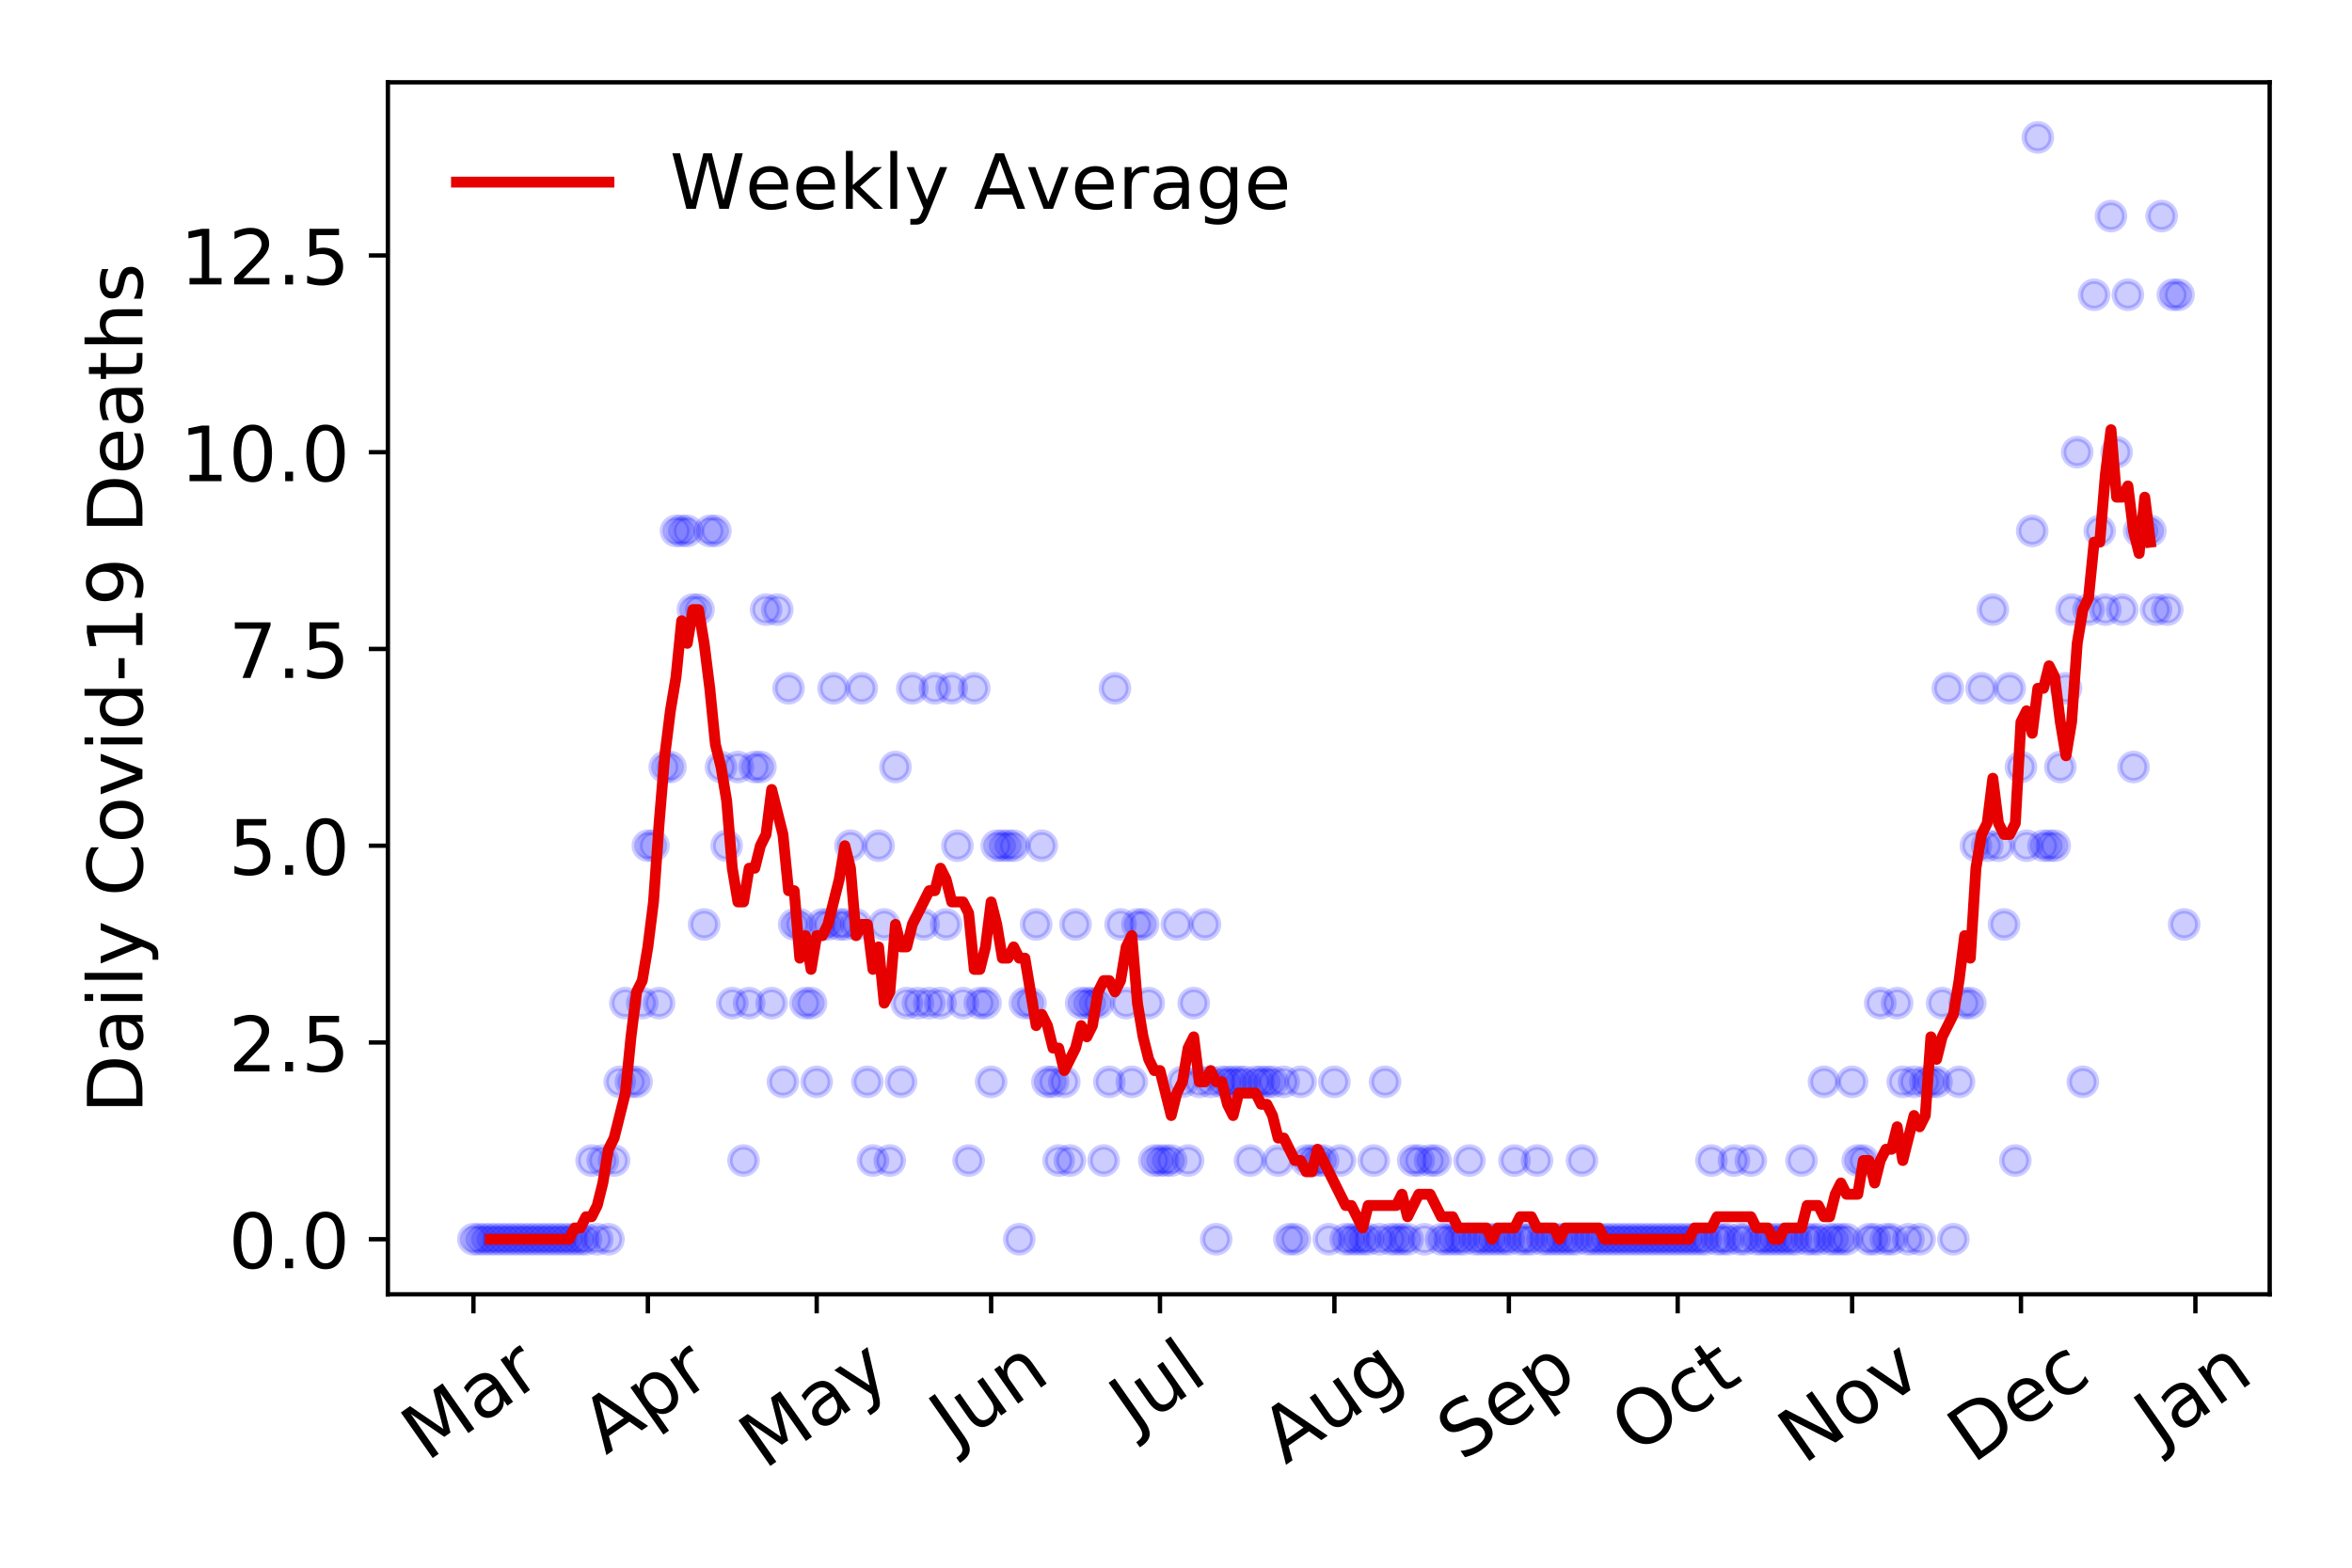 <?xml version="1.0" encoding="utf-8" standalone="no"?>
<!DOCTYPE svg PUBLIC "-//W3C//DTD SVG 1.1//EN"
  "http://www.w3.org/Graphics/SVG/1.1/DTD/svg11.dtd">
<!-- Created with matplotlib (https://matplotlib.org/) -->
<svg height="288pt" version="1.1" viewBox="0 0 432 288" width="432pt" xmlns="http://www.w3.org/2000/svg" xmlns:xlink="http://www.w3.org/1999/xlink">
 <defs>
  <style type="text/css">
*{stroke-linecap:butt;stroke-linejoin:round;}
  </style>
 </defs>
 <g id="figure_1">
  <g id="patch_1">
   <path d="M 0 288 
L 432 288 
L 432 0 
L 0 0 
z
" style="fill:#ffffff;"/>
  </g>
  <g id="axes_1">
   <g id="patch_2">
    <path d="M 71.245 237.778 
L 416.88 237.778 
L 416.88 15.12 
L 71.245 15.12 
z
" style="fill:#ffffff;"/>
   </g>
   <g id="matplotlib.axis_1">
    <g id="xtick_1">
     <g id="line2d_1">
      <defs>
       <path d="M 0 0 
L 0 3.5 
" id="m544e2d2441" style="stroke:#000000;stroke-width:0.8;"/>
      </defs>
      <g>
       <use style="stroke:#000000;stroke-width:0.8;" x="86.956" xlink:href="#m544e2d2441" y="237.778"/>
      </g>
     </g>
     <g id="text_1">
      <!-- Mar -->
      <defs>
       <path d="M 9.812 72.906 
L 24.516 72.906 
L 43.109 23.297 
L 61.812 72.906 
L 76.516 72.906 
L 76.516 0 
L 66.891 0 
L 66.891 64.016 
L 48.094 14.016 
L 38.188 14.016 
L 19.391 64.016 
L 19.391 0 
L 9.812 0 
z
" id="DejaVuSans-77"/>
       <path d="M 34.281 27.484 
Q 23.391 27.484 19.188 25 
Q 14.984 22.516 14.984 16.5 
Q 14.984 11.719 18.141 8.906 
Q 21.297 6.109 26.703 6.109 
Q 34.188 6.109 38.703 11.406 
Q 43.219 16.703 43.219 25.484 
L 43.219 27.484 
z
M 52.203 31.203 
L 52.203 0 
L 43.219 0 
L 43.219 8.297 
Q 40.141 3.328 35.547 0.953 
Q 30.953 -1.422 24.312 -1.422 
Q 15.922 -1.422 10.953 3.297 
Q 6 8.016 6 15.922 
Q 6 25.141 12.172 29.828 
Q 18.359 34.516 30.609 34.516 
L 43.219 34.516 
L 43.219 35.406 
Q 43.219 41.609 39.141 45 
Q 35.062 48.391 27.688 48.391 
Q 23 48.391 18.547 47.266 
Q 14.109 46.141 10.016 43.891 
L 10.016 52.203 
Q 14.938 54.109 19.578 55.047 
Q 24.219 56 28.609 56 
Q 40.484 56 46.344 49.844 
Q 52.203 43.703 52.203 31.203 
z
" id="DejaVuSans-97"/>
       <path d="M 41.109 46.297 
Q 39.594 47.172 37.812 47.578 
Q 36.031 48 33.891 48 
Q 26.266 48 22.188 43.047 
Q 18.109 38.094 18.109 28.812 
L 18.109 0 
L 9.078 0 
L 9.078 54.688 
L 18.109 54.688 
L 18.109 46.188 
Q 20.953 51.172 25.484 53.578 
Q 30.031 56 36.531 56 
Q 37.453 56 38.578 55.875 
Q 39.703 55.766 41.062 55.516 
z
" id="DejaVuSans-114"/>
      </defs>
      <g transform="translate(78.353 268.643)rotate(-35)scale(0.14 -0.14)">
       <use xlink:href="#DejaVuSans-77"/>
       <use x="86.279" xlink:href="#DejaVuSans-97"/>
       <use x="147.559" xlink:href="#DejaVuSans-114"/>
      </g>
     </g>
    </g>
    <g id="xtick_2">
     <g id="line2d_2">
      <g>
       <use style="stroke:#000000;stroke-width:0.8;" x="118.997" xlink:href="#m544e2d2441" y="237.778"/>
      </g>
     </g>
     <g id="text_2">
      <!-- Apr -->
      <defs>
       <path d="M 34.188 63.188 
L 20.797 26.906 
L 47.609 26.906 
z
M 28.609 72.906 
L 39.797 72.906 
L 67.578 0 
L 57.328 0 
L 50.688 18.703 
L 17.828 18.703 
L 11.188 0 
L 0.781 0 
z
" id="DejaVuSans-65"/>
       <path d="M 18.109 8.203 
L 18.109 -20.797 
L 9.078 -20.797 
L 9.078 54.688 
L 18.109 54.688 
L 18.109 46.391 
Q 20.953 51.266 25.266 53.625 
Q 29.594 56 35.594 56 
Q 45.562 56 51.781 48.094 
Q 58.016 40.188 58.016 27.297 
Q 58.016 14.406 51.781 6.484 
Q 45.562 -1.422 35.594 -1.422 
Q 29.594 -1.422 25.266 0.953 
Q 20.953 3.328 18.109 8.203 
z
M 48.688 27.297 
Q 48.688 37.203 44.609 42.844 
Q 40.531 48.484 33.406 48.484 
Q 26.266 48.484 22.188 42.844 
Q 18.109 37.203 18.109 27.297 
Q 18.109 17.391 22.188 11.75 
Q 26.266 6.109 33.406 6.109 
Q 40.531 6.109 44.609 11.75 
Q 48.688 17.391 48.688 27.297 
z
" id="DejaVuSans-112"/>
      </defs>
      <g transform="translate(111.293 267.384)rotate(-35)scale(0.14 -0.14)">
       <use xlink:href="#DejaVuSans-65"/>
       <use x="68.408" xlink:href="#DejaVuSans-112"/>
       <use x="131.885" xlink:href="#DejaVuSans-114"/>
      </g>
     </g>
    </g>
    <g id="xtick_3">
     <g id="line2d_3">
      <g>
       <use style="stroke:#000000;stroke-width:0.8;" x="150.005" xlink:href="#m544e2d2441" y="237.778"/>
      </g>
     </g>
     <g id="text_3">
      <!-- May -->
      <defs>
       <path d="M 32.172 -5.078 
Q 28.375 -14.844 24.75 -17.812 
Q 21.141 -20.797 15.094 -20.797 
L 7.906 -20.797 
L 7.906 -13.281 
L 13.188 -13.281 
Q 16.891 -13.281 18.938 -11.516 
Q 21 -9.766 23.484 -3.219 
L 25.094 0.875 
L 2.984 54.688 
L 12.5 54.688 
L 29.594 11.922 
L 46.688 54.688 
L 56.203 54.688 
z
" id="DejaVuSans-121"/>
      </defs>
      <g transform="translate(140.366 270.094)rotate(-35)scale(0.14 -0.14)">
       <use xlink:href="#DejaVuSans-77"/>
       <use x="86.279" xlink:href="#DejaVuSans-97"/>
       <use x="147.559" xlink:href="#DejaVuSans-121"/>
      </g>
     </g>
    </g>
    <g id="xtick_4">
     <g id="line2d_4">
      <g>
       <use style="stroke:#000000;stroke-width:0.8;" x="182.047" xlink:href="#m544e2d2441" y="237.778"/>
      </g>
     </g>
     <g id="text_4">
      <!-- Jun -->
      <defs>
       <path d="M 9.812 72.906 
L 19.672 72.906 
L 19.672 5.078 
Q 19.672 -8.109 14.672 -14.062 
Q 9.672 -20.016 -1.422 -20.016 
L -5.172 -20.016 
L -5.172 -11.719 
L -2.094 -11.719 
Q 4.438 -11.719 7.125 -8.047 
Q 9.812 -4.391 9.812 5.078 
z
" id="DejaVuSans-74"/>
       <path d="M 8.5 21.578 
L 8.5 54.688 
L 17.484 54.688 
L 17.484 21.922 
Q 17.484 14.156 20.5 10.266 
Q 23.531 6.391 29.594 6.391 
Q 36.859 6.391 41.078 11.031 
Q 45.312 15.672 45.312 23.688 
L 45.312 54.688 
L 54.297 54.688 
L 54.297 0 
L 45.312 0 
L 45.312 8.406 
Q 42.047 3.422 37.719 1 
Q 33.406 -1.422 27.688 -1.422 
Q 18.266 -1.422 13.375 4.438 
Q 8.5 10.297 8.5 21.578 
z
M 31.109 56 
z
" id="DejaVuSans-117"/>
       <path d="M 54.891 33.016 
L 54.891 0 
L 45.906 0 
L 45.906 32.719 
Q 45.906 40.484 42.875 44.328 
Q 39.844 48.188 33.797 48.188 
Q 26.516 48.188 22.312 43.547 
Q 18.109 38.922 18.109 30.906 
L 18.109 0 
L 9.078 0 
L 9.078 54.688 
L 18.109 54.688 
L 18.109 46.188 
Q 21.344 51.125 25.703 53.562 
Q 30.078 56 35.797 56 
Q 45.219 56 50.047 50.172 
Q 54.891 44.344 54.891 33.016 
z
" id="DejaVuSans-110"/>
      </defs>
      <g transform="translate(175.303 266.039)rotate(-35)scale(0.14 -0.14)">
       <use xlink:href="#DejaVuSans-74"/>
       <use x="29.492" xlink:href="#DejaVuSans-117"/>
       <use x="92.871" xlink:href="#DejaVuSans-110"/>
      </g>
     </g>
    </g>
    <g id="xtick_5">
     <g id="line2d_5">
      <g>
       <use style="stroke:#000000;stroke-width:0.8;" x="213.055" xlink:href="#m544e2d2441" y="237.778"/>
      </g>
     </g>
     <g id="text_5">
      <!-- Jul -->
      <defs>
       <path d="M 9.422 75.984 
L 18.406 75.984 
L 18.406 0 
L 9.422 0 
z
" id="DejaVuSans-108"/>
      </defs>
      <g transform="translate(208.352 263.181)rotate(-35)scale(0.14 -0.14)">
       <use xlink:href="#DejaVuSans-74"/>
       <use x="29.492" xlink:href="#DejaVuSans-117"/>
       <use x="92.871" xlink:href="#DejaVuSans-108"/>
      </g>
     </g>
    </g>
    <g id="xtick_6">
     <g id="line2d_6">
      <g>
       <use style="stroke:#000000;stroke-width:0.8;" x="245.096" xlink:href="#m544e2d2441" y="237.778"/>
      </g>
     </g>
     <g id="text_6">
      <!-- Aug -->
      <defs>
       <path d="M 45.406 27.984 
Q 45.406 37.75 41.375 43.109 
Q 37.359 48.484 30.078 48.484 
Q 22.859 48.484 18.828 43.109 
Q 14.797 37.75 14.797 27.984 
Q 14.797 18.266 18.828 12.891 
Q 22.859 7.516 30.078 7.516 
Q 37.359 7.516 41.375 12.891 
Q 45.406 18.266 45.406 27.984 
z
M 54.391 6.781 
Q 54.391 -7.172 48.188 -13.984 
Q 42 -20.797 29.203 -20.797 
Q 24.469 -20.797 20.266 -20.094 
Q 16.062 -19.391 12.109 -17.922 
L 12.109 -9.188 
Q 16.062 -11.328 19.922 -12.344 
Q 23.781 -13.375 27.781 -13.375 
Q 36.625 -13.375 41.016 -8.766 
Q 45.406 -4.156 45.406 5.172 
L 45.406 9.625 
Q 42.625 4.781 38.281 2.391 
Q 33.938 0 27.875 0 
Q 17.828 0 11.672 7.656 
Q 5.516 15.328 5.516 27.984 
Q 5.516 40.672 11.672 48.328 
Q 17.828 56 27.875 56 
Q 33.938 56 38.281 53.609 
Q 42.625 51.219 45.406 46.391 
L 45.406 54.688 
L 54.391 54.688 
z
" id="DejaVuSans-103"/>
      </defs>
      <g transform="translate(236.115 269.172)rotate(-35)scale(0.14 -0.14)">
       <use xlink:href="#DejaVuSans-65"/>
       <use x="68.408" xlink:href="#DejaVuSans-117"/>
       <use x="131.787" xlink:href="#DejaVuSans-103"/>
      </g>
     </g>
    </g>
    <g id="xtick_7">
     <g id="line2d_7">
      <g>
       <use style="stroke:#000000;stroke-width:0.8;" x="277.138" xlink:href="#m544e2d2441" y="237.778"/>
      </g>
     </g>
     <g id="text_7">
      <!-- Sep -->
      <defs>
       <path d="M 53.516 70.516 
L 53.516 60.891 
Q 47.906 63.578 42.922 64.891 
Q 37.938 66.219 33.297 66.219 
Q 25.25 66.219 20.875 63.094 
Q 16.5 59.969 16.5 54.203 
Q 16.5 49.359 19.406 46.891 
Q 22.312 44.438 30.422 42.922 
L 36.375 41.703 
Q 47.406 39.594 52.656 34.297 
Q 57.906 29 57.906 20.125 
Q 57.906 9.516 50.797 4.047 
Q 43.703 -1.422 29.984 -1.422 
Q 24.812 -1.422 18.969 -0.25 
Q 13.141 0.922 6.891 3.219 
L 6.891 13.375 
Q 12.891 10.016 18.656 8.297 
Q 24.422 6.594 29.984 6.594 
Q 38.422 6.594 43.016 9.906 
Q 47.609 13.234 47.609 19.391 
Q 47.609 24.75 44.312 27.781 
Q 41.016 30.812 33.5 32.328 
L 27.484 33.5 
Q 16.453 35.688 11.516 40.375 
Q 6.594 45.062 6.594 53.422 
Q 6.594 63.094 13.406 68.656 
Q 20.219 74.219 32.172 74.219 
Q 37.312 74.219 42.625 73.281 
Q 47.953 72.359 53.516 70.516 
z
" id="DejaVuSans-83"/>
       <path d="M 56.203 29.594 
L 56.203 25.203 
L 14.891 25.203 
Q 15.484 15.922 20.484 11.062 
Q 25.484 6.203 34.422 6.203 
Q 39.594 6.203 44.453 7.469 
Q 49.312 8.734 54.109 11.281 
L 54.109 2.781 
Q 49.266 0.734 44.188 -0.344 
Q 39.109 -1.422 33.891 -1.422 
Q 20.797 -1.422 13.156 6.188 
Q 5.516 13.812 5.516 26.812 
Q 5.516 40.234 12.766 48.109 
Q 20.016 56 32.328 56 
Q 43.359 56 49.781 48.891 
Q 56.203 41.797 56.203 29.594 
z
M 47.219 32.234 
Q 47.125 39.594 43.094 43.984 
Q 39.062 48.391 32.422 48.391 
Q 24.906 48.391 20.391 44.141 
Q 15.875 39.891 15.188 32.172 
z
" id="DejaVuSans-101"/>
      </defs>
      <g transform="translate(268.545 268.629)rotate(-35)scale(0.14 -0.14)">
       <use xlink:href="#DejaVuSans-83"/>
       <use x="63.477" xlink:href="#DejaVuSans-101"/>
       <use x="125" xlink:href="#DejaVuSans-112"/>
      </g>
     </g>
    </g>
    <g id="xtick_8">
     <g id="line2d_8">
      <g>
       <use style="stroke:#000000;stroke-width:0.8;" x="308.146" xlink:href="#m544e2d2441" y="237.778"/>
      </g>
     </g>
     <g id="text_8">
      <!-- Oct -->
      <defs>
       <path d="M 39.406 66.219 
Q 28.656 66.219 22.328 58.203 
Q 16.016 50.203 16.016 36.375 
Q 16.016 22.609 22.328 14.594 
Q 28.656 6.594 39.406 6.594 
Q 50.141 6.594 56.422 14.594 
Q 62.703 22.609 62.703 36.375 
Q 62.703 50.203 56.422 58.203 
Q 50.141 66.219 39.406 66.219 
z
M 39.406 74.219 
Q 54.734 74.219 63.906 63.938 
Q 73.094 53.656 73.094 36.375 
Q 73.094 19.141 63.906 8.859 
Q 54.734 -1.422 39.406 -1.422 
Q 24.031 -1.422 14.812 8.828 
Q 5.609 19.094 5.609 36.375 
Q 5.609 53.656 14.812 63.938 
Q 24.031 74.219 39.406 74.219 
z
" id="DejaVuSans-79"/>
       <path d="M 48.781 52.594 
L 48.781 44.188 
Q 44.969 46.297 41.141 47.344 
Q 37.312 48.391 33.406 48.391 
Q 24.656 48.391 19.812 42.844 
Q 14.984 37.312 14.984 27.297 
Q 14.984 17.281 19.812 11.734 
Q 24.656 6.203 33.406 6.203 
Q 37.312 6.203 41.141 7.25 
Q 44.969 8.297 48.781 10.406 
L 48.781 2.094 
Q 45.016 0.344 40.984 -0.531 
Q 36.969 -1.422 32.422 -1.422 
Q 20.062 -1.422 12.781 6.344 
Q 5.516 14.109 5.516 27.297 
Q 5.516 40.672 12.859 48.328 
Q 20.219 56 33.016 56 
Q 37.156 56 41.109 55.141 
Q 45.062 54.297 48.781 52.594 
z
" id="DejaVuSans-99"/>
       <path d="M 18.312 70.219 
L 18.312 54.688 
L 36.812 54.688 
L 36.812 47.703 
L 18.312 47.703 
L 18.312 18.016 
Q 18.312 11.328 20.141 9.422 
Q 21.969 7.516 27.594 7.516 
L 36.812 7.516 
L 36.812 0 
L 27.594 0 
Q 17.188 0 13.234 3.875 
Q 9.281 7.766 9.281 18.016 
L 9.281 47.703 
L 2.688 47.703 
L 2.688 54.688 
L 9.281 54.688 
L 9.281 70.219 
z
" id="DejaVuSans-116"/>
      </defs>
      <g transform="translate(300.447 267.377)rotate(-35)scale(0.14 -0.14)">
       <use xlink:href="#DejaVuSans-79"/>
       <use x="78.711" xlink:href="#DejaVuSans-99"/>
       <use x="133.691" xlink:href="#DejaVuSans-116"/>
      </g>
     </g>
    </g>
    <g id="xtick_9">
     <g id="line2d_9">
      <g>
       <use style="stroke:#000000;stroke-width:0.8;" x="340.187" xlink:href="#m544e2d2441" y="237.778"/>
      </g>
     </g>
     <g id="text_9">
      <!-- Nov -->
      <defs>
       <path d="M 9.812 72.906 
L 23.094 72.906 
L 55.422 11.922 
L 55.422 72.906 
L 64.984 72.906 
L 64.984 0 
L 51.703 0 
L 19.391 60.984 
L 19.391 0 
L 9.812 0 
z
" id="DejaVuSans-78"/>
       <path d="M 30.609 48.391 
Q 23.391 48.391 19.188 42.75 
Q 14.984 37.109 14.984 27.297 
Q 14.984 17.484 19.156 11.844 
Q 23.344 6.203 30.609 6.203 
Q 37.797 6.203 41.984 11.859 
Q 46.188 17.531 46.188 27.297 
Q 46.188 37.016 41.984 42.703 
Q 37.797 48.391 30.609 48.391 
z
M 30.609 56 
Q 42.328 56 49.016 48.375 
Q 55.719 40.766 55.719 27.297 
Q 55.719 13.875 49.016 6.219 
Q 42.328 -1.422 30.609 -1.422 
Q 18.844 -1.422 12.172 6.219 
Q 5.516 13.875 5.516 27.297 
Q 5.516 40.766 12.172 48.375 
Q 18.844 56 30.609 56 
z
" id="DejaVuSans-111"/>
       <path d="M 2.984 54.688 
L 12.5 54.688 
L 29.594 8.797 
L 46.688 54.688 
L 56.203 54.688 
L 35.688 0 
L 23.484 0 
z
" id="DejaVuSans-118"/>
      </defs>
      <g transform="translate(331.211 269.166)rotate(-35)scale(0.14 -0.14)">
       <use xlink:href="#DejaVuSans-78"/>
       <use x="74.805" xlink:href="#DejaVuSans-111"/>
       <use x="135.986" xlink:href="#DejaVuSans-118"/>
      </g>
     </g>
    </g>
    <g id="xtick_10">
     <g id="line2d_10">
      <g>
       <use style="stroke:#000000;stroke-width:0.8;" x="371.195" xlink:href="#m544e2d2441" y="237.778"/>
      </g>
     </g>
     <g id="text_10">
      <!-- Dec -->
      <defs>
       <path d="M 19.672 64.797 
L 19.672 8.109 
L 31.594 8.109 
Q 46.688 8.109 53.688 14.938 
Q 60.688 21.781 60.688 36.531 
Q 60.688 51.172 53.688 57.984 
Q 46.688 64.797 31.594 64.797 
z
M 9.812 72.906 
L 30.078 72.906 
Q 51.266 72.906 61.172 64.094 
Q 71.094 55.281 71.094 36.531 
Q 71.094 17.672 61.125 8.828 
Q 51.172 0 30.078 0 
L 9.812 0 
z
" id="DejaVuSans-68"/>
      </defs>
      <g transform="translate(362.314 269.032)rotate(-35)scale(0.14 -0.14)">
       <use xlink:href="#DejaVuSans-68"/>
       <use x="77.002" xlink:href="#DejaVuSans-101"/>
       <use x="138.525" xlink:href="#DejaVuSans-99"/>
      </g>
     </g>
    </g>
    <g id="xtick_11">
     <g id="line2d_11">
      <g>
       <use style="stroke:#000000;stroke-width:0.8;" x="403.237" xlink:href="#m544e2d2441" y="237.778"/>
      </g>
     </g>
     <g id="text_11">
      <!-- Jan -->
      <g transform="translate(396.613 265.871)rotate(-35)scale(0.14 -0.14)">
       <use xlink:href="#DejaVuSans-74"/>
       <use x="29.492" xlink:href="#DejaVuSans-97"/>
       <use x="90.771" xlink:href="#DejaVuSans-110"/>
      </g>
     </g>
    </g>
   </g>
   <g id="matplotlib.axis_2">
    <g id="ytick_1">
     <g id="line2d_12">
      <defs>
       <path d="M 0 0 
L -3.5 0 
" id="m5ef947e266" style="stroke:#000000;stroke-width:0.8;"/>
      </defs>
      <g>
       <use style="stroke:#000000;stroke-width:0.8;" x="71.245" xlink:href="#m5ef947e266" y="227.657"/>
      </g>
     </g>
     <g id="text_12">
      <!-- 0.0 -->
      <defs>
       <path d="M 31.781 66.406 
Q 24.172 66.406 20.328 58.906 
Q 16.5 51.422 16.5 36.375 
Q 16.5 21.391 20.328 13.891 
Q 24.172 6.391 31.781 6.391 
Q 39.453 6.391 43.281 13.891 
Q 47.125 21.391 47.125 36.375 
Q 47.125 51.422 43.281 58.906 
Q 39.453 66.406 31.781 66.406 
z
M 31.781 74.219 
Q 44.047 74.219 50.516 64.516 
Q 56.984 54.828 56.984 36.375 
Q 56.984 17.969 50.516 8.266 
Q 44.047 -1.422 31.781 -1.422 
Q 19.531 -1.422 13.062 8.266 
Q 6.594 17.969 6.594 36.375 
Q 6.594 54.828 13.062 64.516 
Q 19.531 74.219 31.781 74.219 
z
" id="DejaVuSans-48"/>
       <path d="M 10.688 12.406 
L 21 12.406 
L 21 0 
L 10.688 0 
z
" id="DejaVuSans-46"/>
      </defs>
      <g transform="translate(41.981 232.976)scale(0.14 -0.14)">
       <use xlink:href="#DejaVuSans-48"/>
       <use x="63.623" xlink:href="#DejaVuSans-46"/>
       <use x="95.41" xlink:href="#DejaVuSans-48"/>
      </g>
     </g>
    </g>
    <g id="ytick_2">
     <g id="line2d_13">
      <g>
       <use style="stroke:#000000;stroke-width:0.8;" x="71.245" xlink:href="#m5ef947e266" y="191.512"/>
      </g>
     </g>
     <g id="text_13">
      <!-- 2.5 -->
      <defs>
       <path d="M 19.188 8.297 
L 53.609 8.297 
L 53.609 0 
L 7.328 0 
L 7.328 8.297 
Q 12.938 14.109 22.625 23.891 
Q 32.328 33.688 34.812 36.531 
Q 39.547 41.844 41.422 45.531 
Q 43.312 49.219 43.312 52.781 
Q 43.312 58.594 39.234 62.25 
Q 35.156 65.922 28.609 65.922 
Q 23.969 65.922 18.812 64.312 
Q 13.672 62.703 7.812 59.422 
L 7.812 69.391 
Q 13.766 71.781 18.938 73 
Q 24.125 74.219 28.422 74.219 
Q 39.75 74.219 46.484 68.547 
Q 53.219 62.891 53.219 53.422 
Q 53.219 48.922 51.531 44.891 
Q 49.859 40.875 45.406 35.406 
Q 44.188 33.984 37.641 27.219 
Q 31.109 20.453 19.188 8.297 
z
" id="DejaVuSans-50"/>
       <path d="M 10.797 72.906 
L 49.516 72.906 
L 49.516 64.594 
L 19.828 64.594 
L 19.828 46.734 
Q 21.969 47.469 24.109 47.828 
Q 26.266 48.188 28.422 48.188 
Q 40.625 48.188 47.75 41.5 
Q 54.891 34.812 54.891 23.391 
Q 54.891 11.625 47.562 5.094 
Q 40.234 -1.422 26.906 -1.422 
Q 22.312 -1.422 17.547 -0.641 
Q 12.797 0.141 7.719 1.703 
L 7.719 11.625 
Q 12.109 9.234 16.797 8.062 
Q 21.484 6.891 26.703 6.891 
Q 35.156 6.891 40.078 11.328 
Q 45.016 15.766 45.016 23.391 
Q 45.016 31 40.078 35.438 
Q 35.156 39.891 26.703 39.891 
Q 22.75 39.891 18.812 39.016 
Q 14.891 38.141 10.797 36.281 
z
" id="DejaVuSans-53"/>
      </defs>
      <g transform="translate(41.981 196.83)scale(0.14 -0.14)">
       <use xlink:href="#DejaVuSans-50"/>
       <use x="63.623" xlink:href="#DejaVuSans-46"/>
       <use x="95.41" xlink:href="#DejaVuSans-53"/>
      </g>
     </g>
    </g>
    <g id="ytick_3">
     <g id="line2d_14">
      <g>
       <use style="stroke:#000000;stroke-width:0.8;" x="71.245" xlink:href="#m5ef947e266" y="155.366"/>
      </g>
     </g>
     <g id="text_14">
      <!-- 5.0 -->
      <g transform="translate(41.981 160.685)scale(0.14 -0.14)">
       <use xlink:href="#DejaVuSans-53"/>
       <use x="63.623" xlink:href="#DejaVuSans-46"/>
       <use x="95.41" xlink:href="#DejaVuSans-48"/>
      </g>
     </g>
    </g>
    <g id="ytick_4">
     <g id="line2d_15">
      <g>
       <use style="stroke:#000000;stroke-width:0.8;" x="71.245" xlink:href="#m5ef947e266" y="119.22"/>
      </g>
     </g>
     <g id="text_15">
      <!-- 7.5 -->
      <defs>
       <path d="M 8.203 72.906 
L 55.078 72.906 
L 55.078 68.703 
L 28.609 0 
L 18.312 0 
L 43.219 64.594 
L 8.203 64.594 
z
" id="DejaVuSans-55"/>
      </defs>
      <g transform="translate(41.981 124.539)scale(0.14 -0.14)">
       <use xlink:href="#DejaVuSans-55"/>
       <use x="63.623" xlink:href="#DejaVuSans-46"/>
       <use x="95.41" xlink:href="#DejaVuSans-53"/>
      </g>
     </g>
    </g>
    <g id="ytick_5">
     <g id="line2d_16">
      <g>
       <use style="stroke:#000000;stroke-width:0.8;" x="71.245" xlink:href="#m5ef947e266" y="83.074"/>
      </g>
     </g>
     <g id="text_16">
      <!-- 10.0 -->
      <defs>
       <path d="M 12.406 8.297 
L 28.516 8.297 
L 28.516 63.922 
L 10.984 60.406 
L 10.984 69.391 
L 28.422 72.906 
L 38.281 72.906 
L 38.281 8.297 
L 54.391 8.297 
L 54.391 0 
L 12.406 0 
z
" id="DejaVuSans-49"/>
      </defs>
      <g transform="translate(33.073 88.393)scale(0.14 -0.14)">
       <use xlink:href="#DejaVuSans-49"/>
       <use x="63.623" xlink:href="#DejaVuSans-48"/>
       <use x="127.246" xlink:href="#DejaVuSans-46"/>
       <use x="159.033" xlink:href="#DejaVuSans-48"/>
      </g>
     </g>
    </g>
    <g id="ytick_6">
     <g id="line2d_17">
      <g>
       <use style="stroke:#000000;stroke-width:0.8;" x="71.245" xlink:href="#m5ef947e266" y="46.928"/>
      </g>
     </g>
     <g id="text_17">
      <!-- 12.5 -->
      <g transform="translate(33.073 52.247)scale(0.14 -0.14)">
       <use xlink:href="#DejaVuSans-49"/>
       <use x="63.623" xlink:href="#DejaVuSans-50"/>
       <use x="127.246" xlink:href="#DejaVuSans-46"/>
       <use x="159.033" xlink:href="#DejaVuSans-53"/>
      </g>
     </g>
    </g>
    <g id="text_18">
     <!-- Daily Covid-19 Deaths -->
     <defs>
      <path d="M 9.422 54.688 
L 18.406 54.688 
L 18.406 0 
L 9.422 0 
z
M 9.422 75.984 
L 18.406 75.984 
L 18.406 64.594 
L 9.422 64.594 
z
" id="DejaVuSans-105"/>
      <path id="DejaVuSans-32"/>
      <path d="M 64.406 67.281 
L 64.406 56.891 
Q 59.422 61.531 53.781 63.812 
Q 48.141 66.109 41.797 66.109 
Q 29.297 66.109 22.656 58.469 
Q 16.016 50.828 16.016 36.375 
Q 16.016 21.969 22.656 14.328 
Q 29.297 6.688 41.797 6.688 
Q 48.141 6.688 53.781 8.984 
Q 59.422 11.281 64.406 15.922 
L 64.406 5.609 
Q 59.234 2.094 53.438 0.328 
Q 47.656 -1.422 41.219 -1.422 
Q 24.656 -1.422 15.125 8.703 
Q 5.609 18.844 5.609 36.375 
Q 5.609 53.953 15.125 64.078 
Q 24.656 74.219 41.219 74.219 
Q 47.75 74.219 53.531 72.484 
Q 59.328 70.75 64.406 67.281 
z
" id="DejaVuSans-67"/>
      <path d="M 45.406 46.391 
L 45.406 75.984 
L 54.391 75.984 
L 54.391 0 
L 45.406 0 
L 45.406 8.203 
Q 42.578 3.328 38.25 0.953 
Q 33.938 -1.422 27.875 -1.422 
Q 17.969 -1.422 11.734 6.484 
Q 5.516 14.406 5.516 27.297 
Q 5.516 40.188 11.734 48.094 
Q 17.969 56 27.875 56 
Q 33.938 56 38.25 53.625 
Q 42.578 51.266 45.406 46.391 
z
M 14.797 27.297 
Q 14.797 17.391 18.875 11.75 
Q 22.953 6.109 30.078 6.109 
Q 37.203 6.109 41.297 11.75 
Q 45.406 17.391 45.406 27.297 
Q 45.406 37.203 41.297 42.844 
Q 37.203 48.484 30.078 48.484 
Q 22.953 48.484 18.875 42.844 
Q 14.797 37.203 14.797 27.297 
z
" id="DejaVuSans-100"/>
      <path d="M 4.891 31.391 
L 31.203 31.391 
L 31.203 23.391 
L 4.891 23.391 
z
" id="DejaVuSans-45"/>
      <path d="M 10.984 1.516 
L 10.984 10.5 
Q 14.703 8.734 18.5 7.812 
Q 22.312 6.891 25.984 6.891 
Q 35.75 6.891 40.891 13.453 
Q 46.047 20.016 46.781 33.406 
Q 43.953 29.203 39.594 26.953 
Q 35.25 24.703 29.984 24.703 
Q 19.047 24.703 12.672 31.312 
Q 6.297 37.938 6.297 49.422 
Q 6.297 60.641 12.938 67.422 
Q 19.578 74.219 30.609 74.219 
Q 43.266 74.219 49.922 64.516 
Q 56.594 54.828 56.594 36.375 
Q 56.594 19.141 48.406 8.859 
Q 40.234 -1.422 26.422 -1.422 
Q 22.703 -1.422 18.891 -0.688 
Q 15.094 0.047 10.984 1.516 
z
M 30.609 32.422 
Q 37.25 32.422 41.125 36.953 
Q 45.016 41.5 45.016 49.422 
Q 45.016 57.281 41.125 61.844 
Q 37.25 66.406 30.609 66.406 
Q 23.969 66.406 20.094 61.844 
Q 16.219 57.281 16.219 49.422 
Q 16.219 41.5 20.094 36.953 
Q 23.969 32.422 30.609 32.422 
z
" id="DejaVuSans-57"/>
      <path d="M 54.891 33.016 
L 54.891 0 
L 45.906 0 
L 45.906 32.719 
Q 45.906 40.484 42.875 44.328 
Q 39.844 48.188 33.797 48.188 
Q 26.516 48.188 22.312 43.547 
Q 18.109 38.922 18.109 30.906 
L 18.109 0 
L 9.078 0 
L 9.078 75.984 
L 18.109 75.984 
L 18.109 46.188 
Q 21.344 51.125 25.703 53.562 
Q 30.078 56 35.797 56 
Q 45.219 56 50.047 50.172 
Q 54.891 44.344 54.891 33.016 
z
" id="DejaVuSans-104"/>
      <path d="M 44.281 53.078 
L 44.281 44.578 
Q 40.484 46.531 36.375 47.5 
Q 32.281 48.484 27.875 48.484 
Q 21.188 48.484 17.844 46.438 
Q 14.5 44.391 14.5 40.281 
Q 14.5 37.156 16.891 35.375 
Q 19.281 33.594 26.516 31.984 
L 29.594 31.297 
Q 39.156 29.25 43.188 25.516 
Q 47.219 21.781 47.219 15.094 
Q 47.219 7.469 41.188 3.016 
Q 35.156 -1.422 24.609 -1.422 
Q 20.219 -1.422 15.453 -0.562 
Q 10.688 0.297 5.422 2 
L 5.422 11.281 
Q 10.406 8.688 15.234 7.391 
Q 20.062 6.109 24.812 6.109 
Q 31.156 6.109 34.562 8.281 
Q 37.984 10.453 37.984 14.406 
Q 37.984 18.062 35.516 20.016 
Q 33.062 21.969 24.703 23.781 
L 21.578 24.516 
Q 13.234 26.266 9.516 29.906 
Q 5.812 33.547 5.812 39.891 
Q 5.812 47.609 11.281 51.797 
Q 16.75 56 26.812 56 
Q 31.781 56 36.172 55.266 
Q 40.578 54.547 44.281 53.078 
z
" id="DejaVuSans-115"/>
     </defs>
     <g transform="translate(26.162 204.56)rotate(-90)scale(0.14 -0.14)">
      <use xlink:href="#DejaVuSans-68"/>
      <use x="77.002" xlink:href="#DejaVuSans-97"/>
      <use x="138.281" xlink:href="#DejaVuSans-105"/>
      <use x="166.064" xlink:href="#DejaVuSans-108"/>
      <use x="193.848" xlink:href="#DejaVuSans-121"/>
      <use x="253.027" xlink:href="#DejaVuSans-32"/>
      <use x="284.814" xlink:href="#DejaVuSans-67"/>
      <use x="354.639" xlink:href="#DejaVuSans-111"/>
      <use x="415.82" xlink:href="#DejaVuSans-118"/>
      <use x="475" xlink:href="#DejaVuSans-105"/>
      <use x="502.783" xlink:href="#DejaVuSans-100"/>
      <use x="566.26" xlink:href="#DejaVuSans-45"/>
      <use x="602.344" xlink:href="#DejaVuSans-49"/>
      <use x="665.967" xlink:href="#DejaVuSans-57"/>
      <use x="729.59" xlink:href="#DejaVuSans-32"/>
      <use x="761.377" xlink:href="#DejaVuSans-68"/>
      <use x="838.379" xlink:href="#DejaVuSans-101"/>
      <use x="899.902" xlink:href="#DejaVuSans-97"/>
      <use x="961.182" xlink:href="#DejaVuSans-116"/>
      <use x="1000.391" xlink:href="#DejaVuSans-104"/>
      <use x="1063.77" xlink:href="#DejaVuSans-115"/>
     </g>
    </g>
   </g>
   <g id="line2d_18">
    <defs>
     <path d="M 0 2.5 
C 0.663 2.5 1.299 2.237 1.768 1.768 
C 2.237 1.299 2.5 0.663 2.5 0 
C 2.5 -0.663 2.237 -1.299 1.768 -1.768 
C 1.299 -2.237 0.663 -2.5 0 -2.5 
C -0.663 -2.5 -1.299 -2.237 -1.768 -1.768 
C -2.237 -1.299 -2.5 -0.663 -2.5 0 
C -2.5 0.663 -2.237 1.299 -1.768 1.768 
C -1.299 2.237 -0.663 2.5 0 2.5 
z
" id="mc3c6f24766" style="stroke:#0000ff;stroke-opacity:0.2;"/>
    </defs>
    <g clip-path="url(#p23ae9a56c0)">
     <use style="fill:#0000ff;fill-opacity:0.2;stroke:#0000ff;stroke-opacity:0.2;" x="86.956" xlink:href="#mc3c6f24766" y="227.657"/>
     <use style="fill:#0000ff;fill-opacity:0.2;stroke:#0000ff;stroke-opacity:0.2;" x="87.989" xlink:href="#mc3c6f24766" y="227.657"/>
     <use style="fill:#0000ff;fill-opacity:0.2;stroke:#0000ff;stroke-opacity:0.2;" x="89.023" xlink:href="#mc3c6f24766" y="227.657"/>
     <use style="fill:#0000ff;fill-opacity:0.2;stroke:#0000ff;stroke-opacity:0.2;" x="90.056" xlink:href="#mc3c6f24766" y="227.657"/>
     <use style="fill:#0000ff;fill-opacity:0.2;stroke:#0000ff;stroke-opacity:0.2;" x="91.09" xlink:href="#mc3c6f24766" y="227.657"/>
     <use style="fill:#0000ff;fill-opacity:0.2;stroke:#0000ff;stroke-opacity:0.2;" x="92.124" xlink:href="#mc3c6f24766" y="227.657"/>
     <use style="fill:#0000ff;fill-opacity:0.2;stroke:#0000ff;stroke-opacity:0.2;" x="93.157" xlink:href="#mc3c6f24766" y="227.657"/>
     <use style="fill:#0000ff;fill-opacity:0.2;stroke:#0000ff;stroke-opacity:0.2;" x="94.191" xlink:href="#mc3c6f24766" y="227.657"/>
     <use style="fill:#0000ff;fill-opacity:0.2;stroke:#0000ff;stroke-opacity:0.2;" x="95.224" xlink:href="#mc3c6f24766" y="227.657"/>
     <use style="fill:#0000ff;fill-opacity:0.2;stroke:#0000ff;stroke-opacity:0.2;" x="96.258" xlink:href="#mc3c6f24766" y="227.657"/>
     <use style="fill:#0000ff;fill-opacity:0.2;stroke:#0000ff;stroke-opacity:0.2;" x="97.292" xlink:href="#mc3c6f24766" y="227.657"/>
     <use style="fill:#0000ff;fill-opacity:0.2;stroke:#0000ff;stroke-opacity:0.2;" x="98.325" xlink:href="#mc3c6f24766" y="227.657"/>
     <use style="fill:#0000ff;fill-opacity:0.2;stroke:#0000ff;stroke-opacity:0.2;" x="99.359" xlink:href="#mc3c6f24766" y="227.657"/>
     <use style="fill:#0000ff;fill-opacity:0.2;stroke:#0000ff;stroke-opacity:0.2;" x="100.392" xlink:href="#mc3c6f24766" y="227.657"/>
     <use style="fill:#0000ff;fill-opacity:0.2;stroke:#0000ff;stroke-opacity:0.2;" x="101.426" xlink:href="#mc3c6f24766" y="227.657"/>
     <use style="fill:#0000ff;fill-opacity:0.2;stroke:#0000ff;stroke-opacity:0.2;" x="102.46" xlink:href="#mc3c6f24766" y="227.657"/>
     <use style="fill:#0000ff;fill-opacity:0.2;stroke:#0000ff;stroke-opacity:0.2;" x="103.493" xlink:href="#mc3c6f24766" y="227.657"/>
     <use style="fill:#0000ff;fill-opacity:0.2;stroke:#0000ff;stroke-opacity:0.2;" x="104.527" xlink:href="#mc3c6f24766" y="227.657"/>
     <use style="fill:#0000ff;fill-opacity:0.2;stroke:#0000ff;stroke-opacity:0.2;" x="105.56" xlink:href="#mc3c6f24766" y="227.657"/>
     <use style="fill:#0000ff;fill-opacity:0.2;stroke:#0000ff;stroke-opacity:0.2;" x="106.594" xlink:href="#mc3c6f24766" y="227.657"/>
     <use style="fill:#0000ff;fill-opacity:0.2;stroke:#0000ff;stroke-opacity:0.2;" x="107.628" xlink:href="#mc3c6f24766" y="227.657"/>
     <use style="fill:#0000ff;fill-opacity:0.2;stroke:#0000ff;stroke-opacity:0.2;" x="108.661" xlink:href="#mc3c6f24766" y="213.199"/>
     <use style="fill:#0000ff;fill-opacity:0.2;stroke:#0000ff;stroke-opacity:0.2;" x="109.695" xlink:href="#mc3c6f24766" y="227.657"/>
     <use style="fill:#0000ff;fill-opacity:0.2;stroke:#0000ff;stroke-opacity:0.2;" x="110.728" xlink:href="#mc3c6f24766" y="213.199"/>
     <use style="fill:#0000ff;fill-opacity:0.2;stroke:#0000ff;stroke-opacity:0.2;" x="111.762" xlink:href="#mc3c6f24766" y="227.657"/>
     <use style="fill:#0000ff;fill-opacity:0.2;stroke:#0000ff;stroke-opacity:0.2;" x="112.796" xlink:href="#mc3c6f24766" y="213.199"/>
     <use style="fill:#0000ff;fill-opacity:0.2;stroke:#0000ff;stroke-opacity:0.2;" x="113.829" xlink:href="#mc3c6f24766" y="198.741"/>
     <use style="fill:#0000ff;fill-opacity:0.2;stroke:#0000ff;stroke-opacity:0.2;" x="114.863" xlink:href="#mc3c6f24766" y="184.282"/>
     <use style="fill:#0000ff;fill-opacity:0.2;stroke:#0000ff;stroke-opacity:0.2;" x="115.896" xlink:href="#mc3c6f24766" y="198.741"/>
     <use style="fill:#0000ff;fill-opacity:0.2;stroke:#0000ff;stroke-opacity:0.2;" x="116.93" xlink:href="#mc3c6f24766" y="198.741"/>
     <use style="fill:#0000ff;fill-opacity:0.2;stroke:#0000ff;stroke-opacity:0.2;" x="117.964" xlink:href="#mc3c6f24766" y="184.282"/>
     <use style="fill:#0000ff;fill-opacity:0.2;stroke:#0000ff;stroke-opacity:0.2;" x="118.997" xlink:href="#mc3c6f24766" y="155.366"/>
     <use style="fill:#0000ff;fill-opacity:0.2;stroke:#0000ff;stroke-opacity:0.2;" x="120.031" xlink:href="#mc3c6f24766" y="155.366"/>
     <use style="fill:#0000ff;fill-opacity:0.2;stroke:#0000ff;stroke-opacity:0.2;" x="121.064" xlink:href="#mc3c6f24766" y="184.282"/>
     <use style="fill:#0000ff;fill-opacity:0.2;stroke:#0000ff;stroke-opacity:0.2;" x="122.098" xlink:href="#mc3c6f24766" y="140.907"/>
     <use style="fill:#0000ff;fill-opacity:0.2;stroke:#0000ff;stroke-opacity:0.2;" x="123.132" xlink:href="#mc3c6f24766" y="140.907"/>
     <use style="fill:#0000ff;fill-opacity:0.2;stroke:#0000ff;stroke-opacity:0.2;" x="124.165" xlink:href="#mc3c6f24766" y="97.532"/>
     <use style="fill:#0000ff;fill-opacity:0.2;stroke:#0000ff;stroke-opacity:0.2;" x="125.199" xlink:href="#mc3c6f24766" y="97.532"/>
     <use style="fill:#0000ff;fill-opacity:0.2;stroke:#0000ff;stroke-opacity:0.2;" x="126.232" xlink:href="#mc3c6f24766" y="97.532"/>
     <use style="fill:#0000ff;fill-opacity:0.2;stroke:#0000ff;stroke-opacity:0.2;" x="127.266" xlink:href="#mc3c6f24766" y="111.991"/>
     <use style="fill:#0000ff;fill-opacity:0.2;stroke:#0000ff;stroke-opacity:0.2;" x="128.3" xlink:href="#mc3c6f24766" y="111.991"/>
     <use style="fill:#0000ff;fill-opacity:0.2;stroke:#0000ff;stroke-opacity:0.2;" x="129.333" xlink:href="#mc3c6f24766" y="169.824"/>
     <use style="fill:#0000ff;fill-opacity:0.2;stroke:#0000ff;stroke-opacity:0.2;" x="130.367" xlink:href="#mc3c6f24766" y="97.532"/>
     <use style="fill:#0000ff;fill-opacity:0.2;stroke:#0000ff;stroke-opacity:0.2;" x="131.4" xlink:href="#mc3c6f24766" y="97.532"/>
     <use style="fill:#0000ff;fill-opacity:0.2;stroke:#0000ff;stroke-opacity:0.2;" x="132.434" xlink:href="#mc3c6f24766" y="140.907"/>
     <use style="fill:#0000ff;fill-opacity:0.2;stroke:#0000ff;stroke-opacity:0.2;" x="133.468" xlink:href="#mc3c6f24766" y="155.366"/>
     <use style="fill:#0000ff;fill-opacity:0.2;stroke:#0000ff;stroke-opacity:0.2;" x="134.501" xlink:href="#mc3c6f24766" y="184.282"/>
     <use style="fill:#0000ff;fill-opacity:0.2;stroke:#0000ff;stroke-opacity:0.2;" x="135.535" xlink:href="#mc3c6f24766" y="140.907"/>
     <use style="fill:#0000ff;fill-opacity:0.2;stroke:#0000ff;stroke-opacity:0.2;" x="136.568" xlink:href="#mc3c6f24766" y="213.199"/>
     <use style="fill:#0000ff;fill-opacity:0.2;stroke:#0000ff;stroke-opacity:0.2;" x="137.602" xlink:href="#mc3c6f24766" y="184.282"/>
     <use style="fill:#0000ff;fill-opacity:0.2;stroke:#0000ff;stroke-opacity:0.2;" x="138.636" xlink:href="#mc3c6f24766" y="140.907"/>
     <use style="fill:#0000ff;fill-opacity:0.2;stroke:#0000ff;stroke-opacity:0.2;" x="139.669" xlink:href="#mc3c6f24766" y="140.907"/>
     <use style="fill:#0000ff;fill-opacity:0.2;stroke:#0000ff;stroke-opacity:0.2;" x="140.703" xlink:href="#mc3c6f24766" y="111.991"/>
     <use style="fill:#0000ff;fill-opacity:0.2;stroke:#0000ff;stroke-opacity:0.2;" x="141.736" xlink:href="#mc3c6f24766" y="184.282"/>
     <use style="fill:#0000ff;fill-opacity:0.2;stroke:#0000ff;stroke-opacity:0.2;" x="142.77" xlink:href="#mc3c6f24766" y="111.991"/>
     <use style="fill:#0000ff;fill-opacity:0.2;stroke:#0000ff;stroke-opacity:0.2;" x="143.804" xlink:href="#mc3c6f24766" y="198.741"/>
     <use style="fill:#0000ff;fill-opacity:0.2;stroke:#0000ff;stroke-opacity:0.2;" x="144.837" xlink:href="#mc3c6f24766" y="126.449"/>
     <use style="fill:#0000ff;fill-opacity:0.2;stroke:#0000ff;stroke-opacity:0.2;" x="145.871" xlink:href="#mc3c6f24766" y="169.824"/>
     <use style="fill:#0000ff;fill-opacity:0.2;stroke:#0000ff;stroke-opacity:0.2;" x="146.904" xlink:href="#mc3c6f24766" y="169.824"/>
     <use style="fill:#0000ff;fill-opacity:0.2;stroke:#0000ff;stroke-opacity:0.2;" x="147.938" xlink:href="#mc3c6f24766" y="184.282"/>
     <use style="fill:#0000ff;fill-opacity:0.2;stroke:#0000ff;stroke-opacity:0.2;" x="148.972" xlink:href="#mc3c6f24766" y="184.282"/>
     <use style="fill:#0000ff;fill-opacity:0.2;stroke:#0000ff;stroke-opacity:0.2;" x="150.005" xlink:href="#mc3c6f24766" y="198.741"/>
     <use style="fill:#0000ff;fill-opacity:0.2;stroke:#0000ff;stroke-opacity:0.2;" x="151.039" xlink:href="#mc3c6f24766" y="169.824"/>
     <use style="fill:#0000ff;fill-opacity:0.2;stroke:#0000ff;stroke-opacity:0.2;" x="152.072" xlink:href="#mc3c6f24766" y="169.824"/>
     <use style="fill:#0000ff;fill-opacity:0.2;stroke:#0000ff;stroke-opacity:0.2;" x="153.106" xlink:href="#mc3c6f24766" y="126.449"/>
     <use style="fill:#0000ff;fill-opacity:0.2;stroke:#0000ff;stroke-opacity:0.2;" x="154.14" xlink:href="#mc3c6f24766" y="169.824"/>
     <use style="fill:#0000ff;fill-opacity:0.2;stroke:#0000ff;stroke-opacity:0.2;" x="155.173" xlink:href="#mc3c6f24766" y="169.824"/>
     <use style="fill:#0000ff;fill-opacity:0.2;stroke:#0000ff;stroke-opacity:0.2;" x="156.207" xlink:href="#mc3c6f24766" y="155.366"/>
     <use style="fill:#0000ff;fill-opacity:0.2;stroke:#0000ff;stroke-opacity:0.2;" x="157.24" xlink:href="#mc3c6f24766" y="169.824"/>
     <use style="fill:#0000ff;fill-opacity:0.2;stroke:#0000ff;stroke-opacity:0.2;" x="158.274" xlink:href="#mc3c6f24766" y="126.449"/>
     <use style="fill:#0000ff;fill-opacity:0.2;stroke:#0000ff;stroke-opacity:0.2;" x="159.308" xlink:href="#mc3c6f24766" y="198.741"/>
     <use style="fill:#0000ff;fill-opacity:0.2;stroke:#0000ff;stroke-opacity:0.2;" x="160.341" xlink:href="#mc3c6f24766" y="213.199"/>
     <use style="fill:#0000ff;fill-opacity:0.2;stroke:#0000ff;stroke-opacity:0.2;" x="161.375" xlink:href="#mc3c6f24766" y="155.366"/>
     <use style="fill:#0000ff;fill-opacity:0.2;stroke:#0000ff;stroke-opacity:0.2;" x="162.408" xlink:href="#mc3c6f24766" y="169.824"/>
     <use style="fill:#0000ff;fill-opacity:0.2;stroke:#0000ff;stroke-opacity:0.2;" x="163.442" xlink:href="#mc3c6f24766" y="213.199"/>
     <use style="fill:#0000ff;fill-opacity:0.2;stroke:#0000ff;stroke-opacity:0.2;" x="164.475" xlink:href="#mc3c6f24766" y="140.907"/>
     <use style="fill:#0000ff;fill-opacity:0.2;stroke:#0000ff;stroke-opacity:0.2;" x="165.509" xlink:href="#mc3c6f24766" y="198.741"/>
     <use style="fill:#0000ff;fill-opacity:0.2;stroke:#0000ff;stroke-opacity:0.2;" x="166.543" xlink:href="#mc3c6f24766" y="184.282"/>
     <use style="fill:#0000ff;fill-opacity:0.2;stroke:#0000ff;stroke-opacity:0.2;" x="167.576" xlink:href="#mc3c6f24766" y="126.449"/>
     <use style="fill:#0000ff;fill-opacity:0.2;stroke:#0000ff;stroke-opacity:0.2;" x="168.61" xlink:href="#mc3c6f24766" y="184.282"/>
     <use style="fill:#0000ff;fill-opacity:0.2;stroke:#0000ff;stroke-opacity:0.2;" x="169.643" xlink:href="#mc3c6f24766" y="169.824"/>
     <use style="fill:#0000ff;fill-opacity:0.2;stroke:#0000ff;stroke-opacity:0.2;" x="170.677" xlink:href="#mc3c6f24766" y="184.282"/>
     <use style="fill:#0000ff;fill-opacity:0.2;stroke:#0000ff;stroke-opacity:0.2;" x="171.711" xlink:href="#mc3c6f24766" y="126.449"/>
     <use style="fill:#0000ff;fill-opacity:0.2;stroke:#0000ff;stroke-opacity:0.2;" x="172.744" xlink:href="#mc3c6f24766" y="184.282"/>
     <use style="fill:#0000ff;fill-opacity:0.2;stroke:#0000ff;stroke-opacity:0.2;" x="173.778" xlink:href="#mc3c6f24766" y="169.824"/>
     <use style="fill:#0000ff;fill-opacity:0.2;stroke:#0000ff;stroke-opacity:0.2;" x="174.811" xlink:href="#mc3c6f24766" y="126.449"/>
     <use style="fill:#0000ff;fill-opacity:0.2;stroke:#0000ff;stroke-opacity:0.2;" x="175.845" xlink:href="#mc3c6f24766" y="155.366"/>
     <use style="fill:#0000ff;fill-opacity:0.2;stroke:#0000ff;stroke-opacity:0.2;" x="176.879" xlink:href="#mc3c6f24766" y="184.282"/>
     <use style="fill:#0000ff;fill-opacity:0.2;stroke:#0000ff;stroke-opacity:0.2;" x="177.912" xlink:href="#mc3c6f24766" y="213.199"/>
     <use style="fill:#0000ff;fill-opacity:0.2;stroke:#0000ff;stroke-opacity:0.2;" x="178.946" xlink:href="#mc3c6f24766" y="126.449"/>
     <use style="fill:#0000ff;fill-opacity:0.2;stroke:#0000ff;stroke-opacity:0.2;" x="179.979" xlink:href="#mc3c6f24766" y="184.282"/>
     <use style="fill:#0000ff;fill-opacity:0.2;stroke:#0000ff;stroke-opacity:0.2;" x="181.013" xlink:href="#mc3c6f24766" y="184.282"/>
     <use style="fill:#0000ff;fill-opacity:0.2;stroke:#0000ff;stroke-opacity:0.2;" x="182.047" xlink:href="#mc3c6f24766" y="198.741"/>
     <use style="fill:#0000ff;fill-opacity:0.2;stroke:#0000ff;stroke-opacity:0.2;" x="183.08" xlink:href="#mc3c6f24766" y="155.366"/>
     <use style="fill:#0000ff;fill-opacity:0.2;stroke:#0000ff;stroke-opacity:0.2;" x="184.114" xlink:href="#mc3c6f24766" y="155.366"/>
     <use style="fill:#0000ff;fill-opacity:0.2;stroke:#0000ff;stroke-opacity:0.2;" x="185.147" xlink:href="#mc3c6f24766" y="155.366"/>
     <use style="fill:#0000ff;fill-opacity:0.2;stroke:#0000ff;stroke-opacity:0.2;" x="186.181" xlink:href="#mc3c6f24766" y="155.366"/>
     <use style="fill:#0000ff;fill-opacity:0.2;stroke:#0000ff;stroke-opacity:0.2;" x="187.215" xlink:href="#mc3c6f24766" y="227.657"/>
     <use style="fill:#0000ff;fill-opacity:0.2;stroke:#0000ff;stroke-opacity:0.2;" x="188.248" xlink:href="#mc3c6f24766" y="184.282"/>
     <use style="fill:#0000ff;fill-opacity:0.2;stroke:#0000ff;stroke-opacity:0.2;" x="189.282" xlink:href="#mc3c6f24766" y="184.282"/>
     <use style="fill:#0000ff;fill-opacity:0.2;stroke:#0000ff;stroke-opacity:0.2;" x="190.315" xlink:href="#mc3c6f24766" y="169.824"/>
     <use style="fill:#0000ff;fill-opacity:0.2;stroke:#0000ff;stroke-opacity:0.2;" x="191.349" xlink:href="#mc3c6f24766" y="155.366"/>
     <use style="fill:#0000ff;fill-opacity:0.2;stroke:#0000ff;stroke-opacity:0.2;" x="192.383" xlink:href="#mc3c6f24766" y="198.741"/>
     <use style="fill:#0000ff;fill-opacity:0.2;stroke:#0000ff;stroke-opacity:0.2;" x="193.416" xlink:href="#mc3c6f24766" y="198.741"/>
     <use style="fill:#0000ff;fill-opacity:0.2;stroke:#0000ff;stroke-opacity:0.2;" x="194.45" xlink:href="#mc3c6f24766" y="213.199"/>
     <use style="fill:#0000ff;fill-opacity:0.2;stroke:#0000ff;stroke-opacity:0.2;" x="195.483" xlink:href="#mc3c6f24766" y="198.741"/>
     <use style="fill:#0000ff;fill-opacity:0.2;stroke:#0000ff;stroke-opacity:0.2;" x="196.517" xlink:href="#mc3c6f24766" y="213.199"/>
     <use style="fill:#0000ff;fill-opacity:0.2;stroke:#0000ff;stroke-opacity:0.2;" x="197.551" xlink:href="#mc3c6f24766" y="169.824"/>
     <use style="fill:#0000ff;fill-opacity:0.2;stroke:#0000ff;stroke-opacity:0.2;" x="198.584" xlink:href="#mc3c6f24766" y="184.282"/>
     <use style="fill:#0000ff;fill-opacity:0.2;stroke:#0000ff;stroke-opacity:0.2;" x="199.618" xlink:href="#mc3c6f24766" y="184.282"/>
     <use style="fill:#0000ff;fill-opacity:0.2;stroke:#0000ff;stroke-opacity:0.2;" x="200.651" xlink:href="#mc3c6f24766" y="184.282"/>
     <use style="fill:#0000ff;fill-opacity:0.2;stroke:#0000ff;stroke-opacity:0.2;" x="201.685" xlink:href="#mc3c6f24766" y="184.282"/>
     <use style="fill:#0000ff;fill-opacity:0.2;stroke:#0000ff;stroke-opacity:0.2;" x="202.719" xlink:href="#mc3c6f24766" y="213.199"/>
     <use style="fill:#0000ff;fill-opacity:0.2;stroke:#0000ff;stroke-opacity:0.2;" x="203.752" xlink:href="#mc3c6f24766" y="198.741"/>
     <use style="fill:#0000ff;fill-opacity:0.2;stroke:#0000ff;stroke-opacity:0.2;" x="204.786" xlink:href="#mc3c6f24766" y="126.449"/>
     <use style="fill:#0000ff;fill-opacity:0.2;stroke:#0000ff;stroke-opacity:0.2;" x="205.819" xlink:href="#mc3c6f24766" y="169.824"/>
     <use style="fill:#0000ff;fill-opacity:0.2;stroke:#0000ff;stroke-opacity:0.2;" x="206.853" xlink:href="#mc3c6f24766" y="184.282"/>
     <use style="fill:#0000ff;fill-opacity:0.2;stroke:#0000ff;stroke-opacity:0.2;" x="207.887" xlink:href="#mc3c6f24766" y="198.741"/>
     <use style="fill:#0000ff;fill-opacity:0.2;stroke:#0000ff;stroke-opacity:0.2;" x="208.92" xlink:href="#mc3c6f24766" y="169.824"/>
     <use style="fill:#0000ff;fill-opacity:0.2;stroke:#0000ff;stroke-opacity:0.2;" x="209.954" xlink:href="#mc3c6f24766" y="169.824"/>
     <use style="fill:#0000ff;fill-opacity:0.2;stroke:#0000ff;stroke-opacity:0.2;" x="210.987" xlink:href="#mc3c6f24766" y="184.282"/>
     <use style="fill:#0000ff;fill-opacity:0.2;stroke:#0000ff;stroke-opacity:0.2;" x="212.021" xlink:href="#mc3c6f24766" y="213.199"/>
     <use style="fill:#0000ff;fill-opacity:0.2;stroke:#0000ff;stroke-opacity:0.2;" x="213.055" xlink:href="#mc3c6f24766" y="213.199"/>
     <use style="fill:#0000ff;fill-opacity:0.2;stroke:#0000ff;stroke-opacity:0.2;" x="214.088" xlink:href="#mc3c6f24766" y="213.199"/>
     <use style="fill:#0000ff;fill-opacity:0.2;stroke:#0000ff;stroke-opacity:0.2;" x="215.122" xlink:href="#mc3c6f24766" y="213.199"/>
     <use style="fill:#0000ff;fill-opacity:0.2;stroke:#0000ff;stroke-opacity:0.2;" x="216.155" xlink:href="#mc3c6f24766" y="169.824"/>
     <use style="fill:#0000ff;fill-opacity:0.2;stroke:#0000ff;stroke-opacity:0.2;" x="217.189" xlink:href="#mc3c6f24766" y="198.741"/>
     <use style="fill:#0000ff;fill-opacity:0.2;stroke:#0000ff;stroke-opacity:0.2;" x="218.223" xlink:href="#mc3c6f24766" y="213.199"/>
     <use style="fill:#0000ff;fill-opacity:0.2;stroke:#0000ff;stroke-opacity:0.2;" x="219.256" xlink:href="#mc3c6f24766" y="184.282"/>
     <use style="fill:#0000ff;fill-opacity:0.2;stroke:#0000ff;stroke-opacity:0.2;" x="220.29" xlink:href="#mc3c6f24766" y="198.741"/>
     <use style="fill:#0000ff;fill-opacity:0.2;stroke:#0000ff;stroke-opacity:0.2;" x="221.323" xlink:href="#mc3c6f24766" y="169.824"/>
     <use style="fill:#0000ff;fill-opacity:0.2;stroke:#0000ff;stroke-opacity:0.2;" x="222.357" xlink:href="#mc3c6f24766" y="198.741"/>
     <use style="fill:#0000ff;fill-opacity:0.2;stroke:#0000ff;stroke-opacity:0.2;" x="223.391" xlink:href="#mc3c6f24766" y="227.657"/>
     <use style="fill:#0000ff;fill-opacity:0.2;stroke:#0000ff;stroke-opacity:0.2;" x="224.424" xlink:href="#mc3c6f24766" y="198.741"/>
     <use style="fill:#0000ff;fill-opacity:0.2;stroke:#0000ff;stroke-opacity:0.2;" x="225.458" xlink:href="#mc3c6f24766" y="198.741"/>
     <use style="fill:#0000ff;fill-opacity:0.2;stroke:#0000ff;stroke-opacity:0.2;" x="226.491" xlink:href="#mc3c6f24766" y="198.741"/>
     <use style="fill:#0000ff;fill-opacity:0.2;stroke:#0000ff;stroke-opacity:0.2;" x="227.525" xlink:href="#mc3c6f24766" y="198.741"/>
     <use style="fill:#0000ff;fill-opacity:0.2;stroke:#0000ff;stroke-opacity:0.2;" x="228.559" xlink:href="#mc3c6f24766" y="198.741"/>
     <use style="fill:#0000ff;fill-opacity:0.2;stroke:#0000ff;stroke-opacity:0.2;" x="229.592" xlink:href="#mc3c6f24766" y="213.199"/>
     <use style="fill:#0000ff;fill-opacity:0.2;stroke:#0000ff;stroke-opacity:0.2;" x="230.626" xlink:href="#mc3c6f24766" y="198.741"/>
     <use style="fill:#0000ff;fill-opacity:0.2;stroke:#0000ff;stroke-opacity:0.2;" x="231.659" xlink:href="#mc3c6f24766" y="198.741"/>
     <use style="fill:#0000ff;fill-opacity:0.2;stroke:#0000ff;stroke-opacity:0.2;" x="232.693" xlink:href="#mc3c6f24766" y="198.741"/>
     <use style="fill:#0000ff;fill-opacity:0.2;stroke:#0000ff;stroke-opacity:0.2;" x="233.727" xlink:href="#mc3c6f24766" y="198.741"/>
     <use style="fill:#0000ff;fill-opacity:0.2;stroke:#0000ff;stroke-opacity:0.2;" x="234.76" xlink:href="#mc3c6f24766" y="213.199"/>
     <use style="fill:#0000ff;fill-opacity:0.2;stroke:#0000ff;stroke-opacity:0.2;" x="235.794" xlink:href="#mc3c6f24766" y="198.741"/>
     <use style="fill:#0000ff;fill-opacity:0.2;stroke:#0000ff;stroke-opacity:0.2;" x="236.827" xlink:href="#mc3c6f24766" y="227.657"/>
     <use style="fill:#0000ff;fill-opacity:0.2;stroke:#0000ff;stroke-opacity:0.2;" x="237.861" xlink:href="#mc3c6f24766" y="227.657"/>
     <use style="fill:#0000ff;fill-opacity:0.2;stroke:#0000ff;stroke-opacity:0.2;" x="238.895" xlink:href="#mc3c6f24766" y="198.741"/>
     <use style="fill:#0000ff;fill-opacity:0.2;stroke:#0000ff;stroke-opacity:0.2;" x="239.928" xlink:href="#mc3c6f24766" y="213.199"/>
     <use style="fill:#0000ff;fill-opacity:0.2;stroke:#0000ff;stroke-opacity:0.2;" x="240.962" xlink:href="#mc3c6f24766" y="213.199"/>
     <use style="fill:#0000ff;fill-opacity:0.2;stroke:#0000ff;stroke-opacity:0.2;" x="241.995" xlink:href="#mc3c6f24766" y="213.199"/>
     <use style="fill:#0000ff;fill-opacity:0.2;stroke:#0000ff;stroke-opacity:0.2;" x="243.029" xlink:href="#mc3c6f24766" y="213.199"/>
     <use style="fill:#0000ff;fill-opacity:0.2;stroke:#0000ff;stroke-opacity:0.2;" x="244.062" xlink:href="#mc3c6f24766" y="227.657"/>
     <use style="fill:#0000ff;fill-opacity:0.2;stroke:#0000ff;stroke-opacity:0.2;" x="245.096" xlink:href="#mc3c6f24766" y="198.741"/>
     <use style="fill:#0000ff;fill-opacity:0.2;stroke:#0000ff;stroke-opacity:0.2;" x="246.13" xlink:href="#mc3c6f24766" y="213.199"/>
     <use style="fill:#0000ff;fill-opacity:0.2;stroke:#0000ff;stroke-opacity:0.2;" x="247.163" xlink:href="#mc3c6f24766" y="227.657"/>
     <use style="fill:#0000ff;fill-opacity:0.2;stroke:#0000ff;stroke-opacity:0.2;" x="248.197" xlink:href="#mc3c6f24766" y="227.657"/>
     <use style="fill:#0000ff;fill-opacity:0.2;stroke:#0000ff;stroke-opacity:0.2;" x="249.23" xlink:href="#mc3c6f24766" y="227.657"/>
     <use style="fill:#0000ff;fill-opacity:0.2;stroke:#0000ff;stroke-opacity:0.2;" x="250.264" xlink:href="#mc3c6f24766" y="227.657"/>
     <use style="fill:#0000ff;fill-opacity:0.2;stroke:#0000ff;stroke-opacity:0.2;" x="251.298" xlink:href="#mc3c6f24766" y="227.657"/>
     <use style="fill:#0000ff;fill-opacity:0.2;stroke:#0000ff;stroke-opacity:0.2;" x="252.331" xlink:href="#mc3c6f24766" y="213.199"/>
     <use style="fill:#0000ff;fill-opacity:0.2;stroke:#0000ff;stroke-opacity:0.2;" x="253.365" xlink:href="#mc3c6f24766" y="227.657"/>
     <use style="fill:#0000ff;fill-opacity:0.2;stroke:#0000ff;stroke-opacity:0.2;" x="254.398" xlink:href="#mc3c6f24766" y="198.741"/>
     <use style="fill:#0000ff;fill-opacity:0.2;stroke:#0000ff;stroke-opacity:0.2;" x="255.432" xlink:href="#mc3c6f24766" y="227.657"/>
     <use style="fill:#0000ff;fill-opacity:0.2;stroke:#0000ff;stroke-opacity:0.2;" x="256.466" xlink:href="#mc3c6f24766" y="227.657"/>
     <use style="fill:#0000ff;fill-opacity:0.2;stroke:#0000ff;stroke-opacity:0.2;" x="257.499" xlink:href="#mc3c6f24766" y="227.657"/>
     <use style="fill:#0000ff;fill-opacity:0.2;stroke:#0000ff;stroke-opacity:0.2;" x="258.533" xlink:href="#mc3c6f24766" y="227.657"/>
     <use style="fill:#0000ff;fill-opacity:0.2;stroke:#0000ff;stroke-opacity:0.2;" x="259.566" xlink:href="#mc3c6f24766" y="213.199"/>
     <use style="fill:#0000ff;fill-opacity:0.2;stroke:#0000ff;stroke-opacity:0.2;" x="260.6" xlink:href="#mc3c6f24766" y="213.199"/>
     <use style="fill:#0000ff;fill-opacity:0.2;stroke:#0000ff;stroke-opacity:0.2;" x="261.634" xlink:href="#mc3c6f24766" y="227.657"/>
     <use style="fill:#0000ff;fill-opacity:0.2;stroke:#0000ff;stroke-opacity:0.2;" x="262.667" xlink:href="#mc3c6f24766" y="213.199"/>
     <use style="fill:#0000ff;fill-opacity:0.2;stroke:#0000ff;stroke-opacity:0.2;" x="263.701" xlink:href="#mc3c6f24766" y="213.199"/>
     <use style="fill:#0000ff;fill-opacity:0.2;stroke:#0000ff;stroke-opacity:0.2;" x="264.734" xlink:href="#mc3c6f24766" y="227.657"/>
     <use style="fill:#0000ff;fill-opacity:0.2;stroke:#0000ff;stroke-opacity:0.2;" x="265.768" xlink:href="#mc3c6f24766" y="227.657"/>
     <use style="fill:#0000ff;fill-opacity:0.2;stroke:#0000ff;stroke-opacity:0.2;" x="266.802" xlink:href="#mc3c6f24766" y="227.657"/>
     <use style="fill:#0000ff;fill-opacity:0.2;stroke:#0000ff;stroke-opacity:0.2;" x="267.835" xlink:href="#mc3c6f24766" y="227.657"/>
     <use style="fill:#0000ff;fill-opacity:0.2;stroke:#0000ff;stroke-opacity:0.2;" x="268.869" xlink:href="#mc3c6f24766" y="227.657"/>
     <use style="fill:#0000ff;fill-opacity:0.2;stroke:#0000ff;stroke-opacity:0.2;" x="269.902" xlink:href="#mc3c6f24766" y="213.199"/>
     <use style="fill:#0000ff;fill-opacity:0.2;stroke:#0000ff;stroke-opacity:0.2;" x="270.936" xlink:href="#mc3c6f24766" y="227.657"/>
     <use style="fill:#0000ff;fill-opacity:0.2;stroke:#0000ff;stroke-opacity:0.2;" x="271.97" xlink:href="#mc3c6f24766" y="227.657"/>
     <use style="fill:#0000ff;fill-opacity:0.2;stroke:#0000ff;stroke-opacity:0.2;" x="273.003" xlink:href="#mc3c6f24766" y="227.657"/>
     <use style="fill:#0000ff;fill-opacity:0.2;stroke:#0000ff;stroke-opacity:0.2;" x="274.037" xlink:href="#mc3c6f24766" y="227.657"/>
     <use style="fill:#0000ff;fill-opacity:0.2;stroke:#0000ff;stroke-opacity:0.2;" x="275.07" xlink:href="#mc3c6f24766" y="227.657"/>
     <use style="fill:#0000ff;fill-opacity:0.2;stroke:#0000ff;stroke-opacity:0.2;" x="276.104" xlink:href="#mc3c6f24766" y="227.657"/>
     <use style="fill:#0000ff;fill-opacity:0.2;stroke:#0000ff;stroke-opacity:0.2;" x="277.138" xlink:href="#mc3c6f24766" y="227.657"/>
     <use style="fill:#0000ff;fill-opacity:0.2;stroke:#0000ff;stroke-opacity:0.2;" x="278.171" xlink:href="#mc3c6f24766" y="213.199"/>
     <use style="fill:#0000ff;fill-opacity:0.2;stroke:#0000ff;stroke-opacity:0.2;" x="279.205" xlink:href="#mc3c6f24766" y="227.657"/>
     <use style="fill:#0000ff;fill-opacity:0.2;stroke:#0000ff;stroke-opacity:0.2;" x="280.238" xlink:href="#mc3c6f24766" y="227.657"/>
     <use style="fill:#0000ff;fill-opacity:0.2;stroke:#0000ff;stroke-opacity:0.2;" x="281.272" xlink:href="#mc3c6f24766" y="227.657"/>
     <use style="fill:#0000ff;fill-opacity:0.2;stroke:#0000ff;stroke-opacity:0.2;" x="282.306" xlink:href="#mc3c6f24766" y="213.199"/>
     <use style="fill:#0000ff;fill-opacity:0.2;stroke:#0000ff;stroke-opacity:0.2;" x="283.339" xlink:href="#mc3c6f24766" y="227.657"/>
     <use style="fill:#0000ff;fill-opacity:0.2;stroke:#0000ff;stroke-opacity:0.2;" x="284.373" xlink:href="#mc3c6f24766" y="227.657"/>
     <use style="fill:#0000ff;fill-opacity:0.2;stroke:#0000ff;stroke-opacity:0.2;" x="285.406" xlink:href="#mc3c6f24766" y="227.657"/>
     <use style="fill:#0000ff;fill-opacity:0.2;stroke:#0000ff;stroke-opacity:0.2;" x="286.44" xlink:href="#mc3c6f24766" y="227.657"/>
     <use style="fill:#0000ff;fill-opacity:0.2;stroke:#0000ff;stroke-opacity:0.2;" x="287.474" xlink:href="#mc3c6f24766" y="227.657"/>
     <use style="fill:#0000ff;fill-opacity:0.2;stroke:#0000ff;stroke-opacity:0.2;" x="288.507" xlink:href="#mc3c6f24766" y="227.657"/>
     <use style="fill:#0000ff;fill-opacity:0.2;stroke:#0000ff;stroke-opacity:0.2;" x="289.541" xlink:href="#mc3c6f24766" y="227.657"/>
     <use style="fill:#0000ff;fill-opacity:0.2;stroke:#0000ff;stroke-opacity:0.2;" x="290.574" xlink:href="#mc3c6f24766" y="213.199"/>
     <use style="fill:#0000ff;fill-opacity:0.2;stroke:#0000ff;stroke-opacity:0.2;" x="291.608" xlink:href="#mc3c6f24766" y="227.657"/>
     <use style="fill:#0000ff;fill-opacity:0.2;stroke:#0000ff;stroke-opacity:0.2;" x="292.642" xlink:href="#mc3c6f24766" y="227.657"/>
     <use style="fill:#0000ff;fill-opacity:0.2;stroke:#0000ff;stroke-opacity:0.2;" x="293.675" xlink:href="#mc3c6f24766" y="227.657"/>
     <use style="fill:#0000ff;fill-opacity:0.2;stroke:#0000ff;stroke-opacity:0.2;" x="294.709" xlink:href="#mc3c6f24766" y="227.657"/>
     <use style="fill:#0000ff;fill-opacity:0.2;stroke:#0000ff;stroke-opacity:0.2;" x="295.742" xlink:href="#mc3c6f24766" y="227.657"/>
     <use style="fill:#0000ff;fill-opacity:0.2;stroke:#0000ff;stroke-opacity:0.2;" x="296.776" xlink:href="#mc3c6f24766" y="227.657"/>
     <use style="fill:#0000ff;fill-opacity:0.2;stroke:#0000ff;stroke-opacity:0.2;" x="297.81" xlink:href="#mc3c6f24766" y="227.657"/>
     <use style="fill:#0000ff;fill-opacity:0.2;stroke:#0000ff;stroke-opacity:0.2;" x="298.843" xlink:href="#mc3c6f24766" y="227.657"/>
     <use style="fill:#0000ff;fill-opacity:0.2;stroke:#0000ff;stroke-opacity:0.2;" x="299.877" xlink:href="#mc3c6f24766" y="227.657"/>
     <use style="fill:#0000ff;fill-opacity:0.2;stroke:#0000ff;stroke-opacity:0.2;" x="300.91" xlink:href="#mc3c6f24766" y="227.657"/>
     <use style="fill:#0000ff;fill-opacity:0.2;stroke:#0000ff;stroke-opacity:0.2;" x="301.944" xlink:href="#mc3c6f24766" y="227.657"/>
     <use style="fill:#0000ff;fill-opacity:0.2;stroke:#0000ff;stroke-opacity:0.2;" x="302.978" xlink:href="#mc3c6f24766" y="227.657"/>
     <use style="fill:#0000ff;fill-opacity:0.2;stroke:#0000ff;stroke-opacity:0.2;" x="304.011" xlink:href="#mc3c6f24766" y="227.657"/>
     <use style="fill:#0000ff;fill-opacity:0.2;stroke:#0000ff;stroke-opacity:0.2;" x="305.045" xlink:href="#mc3c6f24766" y="227.657"/>
     <use style="fill:#0000ff;fill-opacity:0.2;stroke:#0000ff;stroke-opacity:0.2;" x="306.078" xlink:href="#mc3c6f24766" y="227.657"/>
     <use style="fill:#0000ff;fill-opacity:0.2;stroke:#0000ff;stroke-opacity:0.2;" x="307.112" xlink:href="#mc3c6f24766" y="227.657"/>
     <use style="fill:#0000ff;fill-opacity:0.2;stroke:#0000ff;stroke-opacity:0.2;" x="308.146" xlink:href="#mc3c6f24766" y="227.657"/>
     <use style="fill:#0000ff;fill-opacity:0.2;stroke:#0000ff;stroke-opacity:0.2;" x="309.179" xlink:href="#mc3c6f24766" y="227.657"/>
     <use style="fill:#0000ff;fill-opacity:0.2;stroke:#0000ff;stroke-opacity:0.2;" x="310.213" xlink:href="#mc3c6f24766" y="227.657"/>
     <use style="fill:#0000ff;fill-opacity:0.2;stroke:#0000ff;stroke-opacity:0.2;" x="311.246" xlink:href="#mc3c6f24766" y="227.657"/>
     <use style="fill:#0000ff;fill-opacity:0.2;stroke:#0000ff;stroke-opacity:0.2;" x="312.28" xlink:href="#mc3c6f24766" y="227.657"/>
     <use style="fill:#0000ff;fill-opacity:0.2;stroke:#0000ff;stroke-opacity:0.2;" x="313.314" xlink:href="#mc3c6f24766" y="227.657"/>
     <use style="fill:#0000ff;fill-opacity:0.2;stroke:#0000ff;stroke-opacity:0.2;" x="314.347" xlink:href="#mc3c6f24766" y="213.199"/>
     <use style="fill:#0000ff;fill-opacity:0.2;stroke:#0000ff;stroke-opacity:0.2;" x="315.381" xlink:href="#mc3c6f24766" y="227.657"/>
     <use style="fill:#0000ff;fill-opacity:0.2;stroke:#0000ff;stroke-opacity:0.2;" x="316.414" xlink:href="#mc3c6f24766" y="227.657"/>
     <use style="fill:#0000ff;fill-opacity:0.2;stroke:#0000ff;stroke-opacity:0.2;" x="317.448" xlink:href="#mc3c6f24766" y="227.657"/>
     <use style="fill:#0000ff;fill-opacity:0.2;stroke:#0000ff;stroke-opacity:0.2;" x="318.482" xlink:href="#mc3c6f24766" y="213.199"/>
     <use style="fill:#0000ff;fill-opacity:0.2;stroke:#0000ff;stroke-opacity:0.2;" x="319.515" xlink:href="#mc3c6f24766" y="227.657"/>
     <use style="fill:#0000ff;fill-opacity:0.2;stroke:#0000ff;stroke-opacity:0.2;" x="320.549" xlink:href="#mc3c6f24766" y="227.657"/>
     <use style="fill:#0000ff;fill-opacity:0.2;stroke:#0000ff;stroke-opacity:0.2;" x="321.582" xlink:href="#mc3c6f24766" y="213.199"/>
     <use style="fill:#0000ff;fill-opacity:0.2;stroke:#0000ff;stroke-opacity:0.2;" x="322.616" xlink:href="#mc3c6f24766" y="227.657"/>
     <use style="fill:#0000ff;fill-opacity:0.2;stroke:#0000ff;stroke-opacity:0.2;" x="323.65" xlink:href="#mc3c6f24766" y="227.657"/>
     <use style="fill:#0000ff;fill-opacity:0.2;stroke:#0000ff;stroke-opacity:0.2;" x="324.683" xlink:href="#mc3c6f24766" y="227.657"/>
     <use style="fill:#0000ff;fill-opacity:0.2;stroke:#0000ff;stroke-opacity:0.2;" x="325.717" xlink:href="#mc3c6f24766" y="227.657"/>
     <use style="fill:#0000ff;fill-opacity:0.2;stroke:#0000ff;stroke-opacity:0.2;" x="326.75" xlink:href="#mc3c6f24766" y="227.657"/>
     <use style="fill:#0000ff;fill-opacity:0.2;stroke:#0000ff;stroke-opacity:0.2;" x="327.784" xlink:href="#mc3c6f24766" y="227.657"/>
     <use style="fill:#0000ff;fill-opacity:0.2;stroke:#0000ff;stroke-opacity:0.2;" x="328.817" xlink:href="#mc3c6f24766" y="227.657"/>
     <use style="fill:#0000ff;fill-opacity:0.2;stroke:#0000ff;stroke-opacity:0.2;" x="329.851" xlink:href="#mc3c6f24766" y="227.657"/>
     <use style="fill:#0000ff;fill-opacity:0.2;stroke:#0000ff;stroke-opacity:0.2;" x="330.885" xlink:href="#mc3c6f24766" y="213.199"/>
     <use style="fill:#0000ff;fill-opacity:0.2;stroke:#0000ff;stroke-opacity:0.2;" x="331.918" xlink:href="#mc3c6f24766" y="227.657"/>
     <use style="fill:#0000ff;fill-opacity:0.2;stroke:#0000ff;stroke-opacity:0.2;" x="332.952" xlink:href="#mc3c6f24766" y="227.657"/>
     <use style="fill:#0000ff;fill-opacity:0.2;stroke:#0000ff;stroke-opacity:0.2;" x="333.985" xlink:href="#mc3c6f24766" y="227.657"/>
     <use style="fill:#0000ff;fill-opacity:0.2;stroke:#0000ff;stroke-opacity:0.2;" x="335.019" xlink:href="#mc3c6f24766" y="198.741"/>
     <use style="fill:#0000ff;fill-opacity:0.2;stroke:#0000ff;stroke-opacity:0.2;" x="336.053" xlink:href="#mc3c6f24766" y="227.657"/>
     <use style="fill:#0000ff;fill-opacity:0.2;stroke:#0000ff;stroke-opacity:0.2;" x="337.086" xlink:href="#mc3c6f24766" y="227.657"/>
     <use style="fill:#0000ff;fill-opacity:0.2;stroke:#0000ff;stroke-opacity:0.2;" x="338.12" xlink:href="#mc3c6f24766" y="227.657"/>
     <use style="fill:#0000ff;fill-opacity:0.2;stroke:#0000ff;stroke-opacity:0.2;" x="339.153" xlink:href="#mc3c6f24766" y="227.657"/>
     <use style="fill:#0000ff;fill-opacity:0.2;stroke:#0000ff;stroke-opacity:0.2;" x="340.187" xlink:href="#mc3c6f24766" y="198.741"/>
     <use style="fill:#0000ff;fill-opacity:0.2;stroke:#0000ff;stroke-opacity:0.2;" x="341.221" xlink:href="#mc3c6f24766" y="213.199"/>
     <use style="fill:#0000ff;fill-opacity:0.2;stroke:#0000ff;stroke-opacity:0.2;" x="342.254" xlink:href="#mc3c6f24766" y="213.199"/>
     <use style="fill:#0000ff;fill-opacity:0.2;stroke:#0000ff;stroke-opacity:0.2;" x="343.288" xlink:href="#mc3c6f24766" y="227.657"/>
     <use style="fill:#0000ff;fill-opacity:0.2;stroke:#0000ff;stroke-opacity:0.2;" x="344.321" xlink:href="#mc3c6f24766" y="227.657"/>
     <use style="fill:#0000ff;fill-opacity:0.2;stroke:#0000ff;stroke-opacity:0.2;" x="345.355" xlink:href="#mc3c6f24766" y="184.282"/>
     <use style="fill:#0000ff;fill-opacity:0.2;stroke:#0000ff;stroke-opacity:0.2;" x="346.389" xlink:href="#mc3c6f24766" y="227.657"/>
     <use style="fill:#0000ff;fill-opacity:0.2;stroke:#0000ff;stroke-opacity:0.2;" x="347.422" xlink:href="#mc3c6f24766" y="227.657"/>
     <use style="fill:#0000ff;fill-opacity:0.2;stroke:#0000ff;stroke-opacity:0.2;" x="348.456" xlink:href="#mc3c6f24766" y="184.282"/>
     <use style="fill:#0000ff;fill-opacity:0.2;stroke:#0000ff;stroke-opacity:0.2;" x="349.489" xlink:href="#mc3c6f24766" y="198.741"/>
     <use style="fill:#0000ff;fill-opacity:0.2;stroke:#0000ff;stroke-opacity:0.2;" x="350.523" xlink:href="#mc3c6f24766" y="227.657"/>
     <use style="fill:#0000ff;fill-opacity:0.2;stroke:#0000ff;stroke-opacity:0.2;" x="351.557" xlink:href="#mc3c6f24766" y="198.741"/>
     <use style="fill:#0000ff;fill-opacity:0.2;stroke:#0000ff;stroke-opacity:0.2;" x="352.59" xlink:href="#mc3c6f24766" y="227.657"/>
     <use style="fill:#0000ff;fill-opacity:0.2;stroke:#0000ff;stroke-opacity:0.2;" x="353.624" xlink:href="#mc3c6f24766" y="198.741"/>
     <use style="fill:#0000ff;fill-opacity:0.2;stroke:#0000ff;stroke-opacity:0.2;" x="354.657" xlink:href="#mc3c6f24766" y="198.741"/>
     <use style="fill:#0000ff;fill-opacity:0.2;stroke:#0000ff;stroke-opacity:0.2;" x="355.691" xlink:href="#mc3c6f24766" y="198.741"/>
     <use style="fill:#0000ff;fill-opacity:0.2;stroke:#0000ff;stroke-opacity:0.2;" x="356.725" xlink:href="#mc3c6f24766" y="184.282"/>
     <use style="fill:#0000ff;fill-opacity:0.2;stroke:#0000ff;stroke-opacity:0.2;" x="357.758" xlink:href="#mc3c6f24766" y="126.449"/>
     <use style="fill:#0000ff;fill-opacity:0.2;stroke:#0000ff;stroke-opacity:0.2;" x="358.792" xlink:href="#mc3c6f24766" y="227.657"/>
     <use style="fill:#0000ff;fill-opacity:0.2;stroke:#0000ff;stroke-opacity:0.2;" x="359.825" xlink:href="#mc3c6f24766" y="198.741"/>
     <use style="fill:#0000ff;fill-opacity:0.2;stroke:#0000ff;stroke-opacity:0.2;" x="360.859" xlink:href="#mc3c6f24766" y="184.282"/>
     <use style="fill:#0000ff;fill-opacity:0.2;stroke:#0000ff;stroke-opacity:0.2;" x="361.893" xlink:href="#mc3c6f24766" y="184.282"/>
     <use style="fill:#0000ff;fill-opacity:0.2;stroke:#0000ff;stroke-opacity:0.2;" x="362.926" xlink:href="#mc3c6f24766" y="155.366"/>
     <use style="fill:#0000ff;fill-opacity:0.2;stroke:#0000ff;stroke-opacity:0.2;" x="363.96" xlink:href="#mc3c6f24766" y="126.449"/>
     <use style="fill:#0000ff;fill-opacity:0.2;stroke:#0000ff;stroke-opacity:0.2;" x="364.993" xlink:href="#mc3c6f24766" y="155.366"/>
     <use style="fill:#0000ff;fill-opacity:0.2;stroke:#0000ff;stroke-opacity:0.2;" x="366.027" xlink:href="#mc3c6f24766" y="111.991"/>
     <use style="fill:#0000ff;fill-opacity:0.2;stroke:#0000ff;stroke-opacity:0.2;" x="367.061" xlink:href="#mc3c6f24766" y="155.366"/>
     <use style="fill:#0000ff;fill-opacity:0.2;stroke:#0000ff;stroke-opacity:0.2;" x="368.094" xlink:href="#mc3c6f24766" y="169.824"/>
     <use style="fill:#0000ff;fill-opacity:0.2;stroke:#0000ff;stroke-opacity:0.2;" x="369.128" xlink:href="#mc3c6f24766" y="126.449"/>
     <use style="fill:#0000ff;fill-opacity:0.2;stroke:#0000ff;stroke-opacity:0.2;" x="370.161" xlink:href="#mc3c6f24766" y="213.199"/>
     <use style="fill:#0000ff;fill-opacity:0.2;stroke:#0000ff;stroke-opacity:0.2;" x="371.195" xlink:href="#mc3c6f24766" y="140.907"/>
     <use style="fill:#0000ff;fill-opacity:0.2;stroke:#0000ff;stroke-opacity:0.2;" x="372.229" xlink:href="#mc3c6f24766" y="155.366"/>
     <use style="fill:#0000ff;fill-opacity:0.2;stroke:#0000ff;stroke-opacity:0.2;" x="373.262" xlink:href="#mc3c6f24766" y="97.532"/>
     <use style="fill:#0000ff;fill-opacity:0.2;stroke:#0000ff;stroke-opacity:0.2;" x="374.296" xlink:href="#mc3c6f24766" y="25.241"/>
     <use style="fill:#0000ff;fill-opacity:0.2;stroke:#0000ff;stroke-opacity:0.2;" x="375.329" xlink:href="#mc3c6f24766" y="155.366"/>
     <use style="fill:#0000ff;fill-opacity:0.2;stroke:#0000ff;stroke-opacity:0.2;" x="376.363" xlink:href="#mc3c6f24766" y="155.366"/>
     <use style="fill:#0000ff;fill-opacity:0.2;stroke:#0000ff;stroke-opacity:0.2;" x="377.397" xlink:href="#mc3c6f24766" y="155.366"/>
     <use style="fill:#0000ff;fill-opacity:0.2;stroke:#0000ff;stroke-opacity:0.2;" x="378.43" xlink:href="#mc3c6f24766" y="140.907"/>
     <use style="fill:#0000ff;fill-opacity:0.2;stroke:#0000ff;stroke-opacity:0.2;" x="379.464" xlink:href="#mc3c6f24766" y="126.449"/>
     <use style="fill:#0000ff;fill-opacity:0.2;stroke:#0000ff;stroke-opacity:0.2;" x="380.497" xlink:href="#mc3c6f24766" y="111.991"/>
     <use style="fill:#0000ff;fill-opacity:0.2;stroke:#0000ff;stroke-opacity:0.2;" x="381.531" xlink:href="#mc3c6f24766" y="83.074"/>
     <use style="fill:#0000ff;fill-opacity:0.2;stroke:#0000ff;stroke-opacity:0.2;" x="382.565" xlink:href="#mc3c6f24766" y="198.741"/>
     <use style="fill:#0000ff;fill-opacity:0.2;stroke:#0000ff;stroke-opacity:0.2;" x="383.598" xlink:href="#mc3c6f24766" y="111.991"/>
     <use style="fill:#0000ff;fill-opacity:0.2;stroke:#0000ff;stroke-opacity:0.2;" x="384.632" xlink:href="#mc3c6f24766" y="54.157"/>
     <use style="fill:#0000ff;fill-opacity:0.2;stroke:#0000ff;stroke-opacity:0.2;" x="385.665" xlink:href="#mc3c6f24766" y="97.532"/>
     <use style="fill:#0000ff;fill-opacity:0.2;stroke:#0000ff;stroke-opacity:0.2;" x="386.699" xlink:href="#mc3c6f24766" y="111.991"/>
     <use style="fill:#0000ff;fill-opacity:0.2;stroke:#0000ff;stroke-opacity:0.2;" x="387.733" xlink:href="#mc3c6f24766" y="39.699"/>
     <use style="fill:#0000ff;fill-opacity:0.2;stroke:#0000ff;stroke-opacity:0.2;" x="388.766" xlink:href="#mc3c6f24766" y="83.074"/>
     <use style="fill:#0000ff;fill-opacity:0.2;stroke:#0000ff;stroke-opacity:0.2;" x="389.8" xlink:href="#mc3c6f24766" y="111.991"/>
     <use style="fill:#0000ff;fill-opacity:0.2;stroke:#0000ff;stroke-opacity:0.2;" x="390.833" xlink:href="#mc3c6f24766" y="54.157"/>
     <use style="fill:#0000ff;fill-opacity:0.2;stroke:#0000ff;stroke-opacity:0.2;" x="391.867" xlink:href="#mc3c6f24766" y="140.907"/>
     <use style="fill:#0000ff;fill-opacity:0.2;stroke:#0000ff;stroke-opacity:0.2;" x="392.901" xlink:href="#mc3c6f24766" y="97.532"/>
     <use style="fill:#0000ff;fill-opacity:0.2;stroke:#0000ff;stroke-opacity:0.2;" x="393.934" xlink:href="#mc3c6f24766" y="97.532"/>
     <use style="fill:#0000ff;fill-opacity:0.2;stroke:#0000ff;stroke-opacity:0.2;" x="394.968" xlink:href="#mc3c6f24766" y="97.532"/>
     <use style="fill:#0000ff;fill-opacity:0.2;stroke:#0000ff;stroke-opacity:0.2;" x="396.001" xlink:href="#mc3c6f24766" y="111.991"/>
     <use style="fill:#0000ff;fill-opacity:0.2;stroke:#0000ff;stroke-opacity:0.2;" x="397.035" xlink:href="#mc3c6f24766" y="39.699"/>
     <use style="fill:#0000ff;fill-opacity:0.2;stroke:#0000ff;stroke-opacity:0.2;" x="398.069" xlink:href="#mc3c6f24766" y="111.991"/>
     <use style="fill:#0000ff;fill-opacity:0.2;stroke:#0000ff;stroke-opacity:0.2;" x="399.102" xlink:href="#mc3c6f24766" y="54.157"/>
     <use style="fill:#0000ff;fill-opacity:0.2;stroke:#0000ff;stroke-opacity:0.2;" x="400.136" xlink:href="#mc3c6f24766" y="54.157"/>
     <use style="fill:#0000ff;fill-opacity:0.2;stroke:#0000ff;stroke-opacity:0.2;" x="401.169" xlink:href="#mc3c6f24766" y="169.824"/>
    </g>
   </g>
   <g id="line2d_19">
    <path clip-path="url(#p23ae9a56c0)" d="M 90.056 227.657 
L 104.527 227.657 
L 105.56 225.592 
L 106.594 225.592 
L 107.628 223.526 
L 108.661 223.526 
L 109.695 221.461 
L 110.728 217.33 
L 111.762 211.134 
L 112.796 209.068 
L 114.863 200.806 
L 115.896 190.479 
L 116.93 182.217 
L 117.964 180.151 
L 118.997 173.955 
L 120.031 165.693 
L 121.064 151.235 
L 122.098 138.842 
L 123.132 130.58 
L 124.165 124.384 
L 125.199 114.056 
L 126.232 118.187 
L 127.266 111.991 
L 128.3 111.991 
L 129.333 118.187 
L 130.367 126.449 
L 131.4 136.776 
L 132.434 140.907 
L 133.468 147.104 
L 134.501 159.497 
L 135.535 165.693 
L 136.568 165.693 
L 137.602 159.497 
L 138.636 159.497 
L 139.669 155.366 
L 140.703 153.3 
L 141.736 145.038 
L 143.804 153.3 
L 144.837 163.628 
L 145.871 163.628 
L 146.904 176.02 
L 147.938 171.89 
L 148.972 178.086 
L 150.005 171.89 
L 151.039 171.89 
L 152.072 169.824 
L 154.14 161.562 
L 155.173 155.366 
L 156.207 159.497 
L 157.24 171.89 
L 158.274 169.824 
L 159.308 169.824 
L 160.341 178.086 
L 161.375 173.955 
L 162.408 184.282 
L 163.442 182.217 
L 164.475 169.824 
L 165.509 173.955 
L 166.543 173.955 
L 167.576 169.824 
L 170.677 163.628 
L 171.711 163.628 
L 172.744 159.497 
L 173.778 161.562 
L 174.811 165.693 
L 176.879 165.693 
L 177.912 167.759 
L 178.946 178.086 
L 179.979 178.086 
L 181.013 173.955 
L 182.047 165.693 
L 183.08 169.824 
L 184.114 176.02 
L 185.147 176.02 
L 186.181 173.955 
L 187.215 176.02 
L 188.248 176.02 
L 190.315 188.413 
L 191.349 186.348 
L 192.383 188.413 
L 193.416 192.544 
L 194.45 192.544 
L 195.483 196.675 
L 197.551 192.544 
L 198.584 188.413 
L 199.618 190.479 
L 200.651 188.413 
L 201.685 182.217 
L 202.719 180.151 
L 203.752 180.151 
L 204.786 182.217 
L 205.819 180.151 
L 206.853 173.955 
L 207.887 171.89 
L 208.92 184.282 
L 209.954 190.479 
L 210.987 194.61 
L 212.021 196.675 
L 213.055 196.675 
L 215.122 204.937 
L 216.155 200.806 
L 217.189 198.741 
L 218.223 192.544 
L 219.256 190.479 
L 220.29 198.741 
L 221.323 198.741 
L 222.357 196.675 
L 223.391 198.741 
L 224.424 198.741 
L 225.458 202.872 
L 226.491 204.937 
L 227.525 200.806 
L 230.626 200.806 
L 231.659 202.872 
L 232.693 202.872 
L 233.727 204.937 
L 234.76 209.068 
L 235.794 209.068 
L 237.861 213.199 
L 238.895 213.199 
L 239.928 215.264 
L 240.962 215.264 
L 241.995 211.134 
L 247.163 221.461 
L 248.197 221.461 
L 250.264 225.592 
L 251.298 221.461 
L 256.466 221.461 
L 257.499 219.395 
L 258.533 223.526 
L 260.6 219.395 
L 262.667 219.395 
L 264.734 223.526 
L 266.802 223.526 
L 267.835 225.592 
L 273.003 225.592 
L 274.037 227.657 
L 275.07 225.592 
L 278.171 225.592 
L 279.205 223.526 
L 281.272 223.526 
L 282.306 225.592 
L 285.406 225.592 
L 286.44 227.657 
L 287.474 225.592 
L 293.675 225.592 
L 294.709 227.657 
L 310.213 227.657 
L 311.246 225.592 
L 314.347 225.592 
L 315.381 223.526 
L 321.582 223.526 
L 322.616 225.592 
L 324.683 225.592 
L 325.717 227.657 
L 326.75 227.657 
L 327.784 225.592 
L 330.885 225.592 
L 331.918 221.461 
L 333.985 221.461 
L 335.019 223.526 
L 336.053 223.526 
L 337.086 219.395 
L 338.12 217.33 
L 339.153 219.395 
L 341.221 219.395 
L 342.254 213.199 
L 343.288 213.199 
L 344.321 217.33 
L 345.355 213.199 
L 346.389 211.134 
L 347.422 211.134 
L 348.456 207.003 
L 349.489 213.199 
L 351.557 204.937 
L 352.59 207.003 
L 353.624 204.937 
L 354.657 190.479 
L 355.691 194.61 
L 356.725 190.479 
L 358.792 186.348 
L 359.825 180.151 
L 360.859 171.89 
L 361.893 176.02 
L 362.926 159.497 
L 363.96 153.3 
L 364.993 151.235 
L 366.027 142.973 
L 367.061 151.235 
L 368.094 153.3 
L 369.128 153.3 
L 370.161 151.235 
L 371.195 132.646 
L 372.229 130.58 
L 373.262 134.711 
L 374.296 126.449 
L 375.329 126.449 
L 376.363 122.318 
L 377.397 124.384 
L 378.43 132.646 
L 379.464 138.842 
L 380.497 132.646 
L 381.531 118.187 
L 382.565 111.991 
L 383.598 109.925 
L 384.632 99.598 
L 385.665 99.598 
L 386.699 87.205 
L 387.733 78.943 
L 388.766 91.336 
L 389.8 91.336 
L 390.833 89.271 
L 391.867 97.532 
L 392.901 101.663 
L 393.934 91.336 
L 394.968 99.598 
L 394.968 99.598 
" style="fill:none;stroke:#e60000;stroke-linecap:square;stroke-width:2;"/>
   </g>
   <g id="patch_3">
    <path d="M 71.245 237.778 
L 71.245 15.12 
" style="fill:none;stroke:#000000;stroke-linecap:square;stroke-linejoin:miter;stroke-width:0.8;"/>
   </g>
   <g id="patch_4">
    <path d="M 416.88 237.778 
L 416.88 15.12 
" style="fill:none;stroke:#000000;stroke-linecap:square;stroke-linejoin:miter;stroke-width:0.8;"/>
   </g>
   <g id="patch_5">
    <path d="M 71.245 237.778 
L 416.88 237.778 
" style="fill:none;stroke:#000000;stroke-linecap:square;stroke-linejoin:miter;stroke-width:0.8;"/>
   </g>
   <g id="patch_6">
    <path d="M 71.245 15.12 
L 416.88 15.12 
" style="fill:none;stroke:#000000;stroke-linecap:square;stroke-linejoin:miter;stroke-width:0.8;"/>
   </g>
   <g id="legend_1">
    <g id="line2d_20">
     <path d="M 83.845 33.458 
L 111.845 33.458 
" style="fill:none;stroke:#e60000;stroke-linecap:square;stroke-width:2;"/>
    </g>
    <g id="line2d_21"/>
    <g id="text_19">
     <!-- Weekly Average -->
     <defs>
      <path d="M 3.328 72.906 
L 13.281 72.906 
L 28.609 11.281 
L 43.891 72.906 
L 54.984 72.906 
L 70.312 11.281 
L 85.594 72.906 
L 95.609 72.906 
L 77.297 0 
L 64.891 0 
L 49.516 63.281 
L 33.984 0 
L 21.578 0 
z
" id="DejaVuSans-87"/>
      <path d="M 9.078 75.984 
L 18.109 75.984 
L 18.109 31.109 
L 44.922 54.688 
L 56.391 54.688 
L 27.391 29.109 
L 57.625 0 
L 45.906 0 
L 18.109 26.703 
L 18.109 0 
L 9.078 0 
z
" id="DejaVuSans-107"/>
     </defs>
     <g transform="translate(123.045 38.358)scale(0.14 -0.14)">
      <use xlink:href="#DejaVuSans-87"/>
      <use x="98.799" xlink:href="#DejaVuSans-101"/>
      <use x="160.322" xlink:href="#DejaVuSans-101"/>
      <use x="221.846" xlink:href="#DejaVuSans-107"/>
      <use x="279.756" xlink:href="#DejaVuSans-108"/>
      <use x="307.539" xlink:href="#DejaVuSans-121"/>
      <use x="366.719" xlink:href="#DejaVuSans-32"/>
      <use x="398.506" xlink:href="#DejaVuSans-65"/>
      <use x="466.836" xlink:href="#DejaVuSans-118"/>
      <use x="526.016" xlink:href="#DejaVuSans-101"/>
      <use x="587.539" xlink:href="#DejaVuSans-114"/>
      <use x="628.652" xlink:href="#DejaVuSans-97"/>
      <use x="689.932" xlink:href="#DejaVuSans-103"/>
      <use x="753.408" xlink:href="#DejaVuSans-101"/>
     </g>
    </g>
   </g>
  </g>
 </g>
 <defs>
  <clipPath id="p23ae9a56c0">
   <rect height="222.658" width="345.635" x="71.245" y="15.12"/>
  </clipPath>
 </defs>
</svg>
